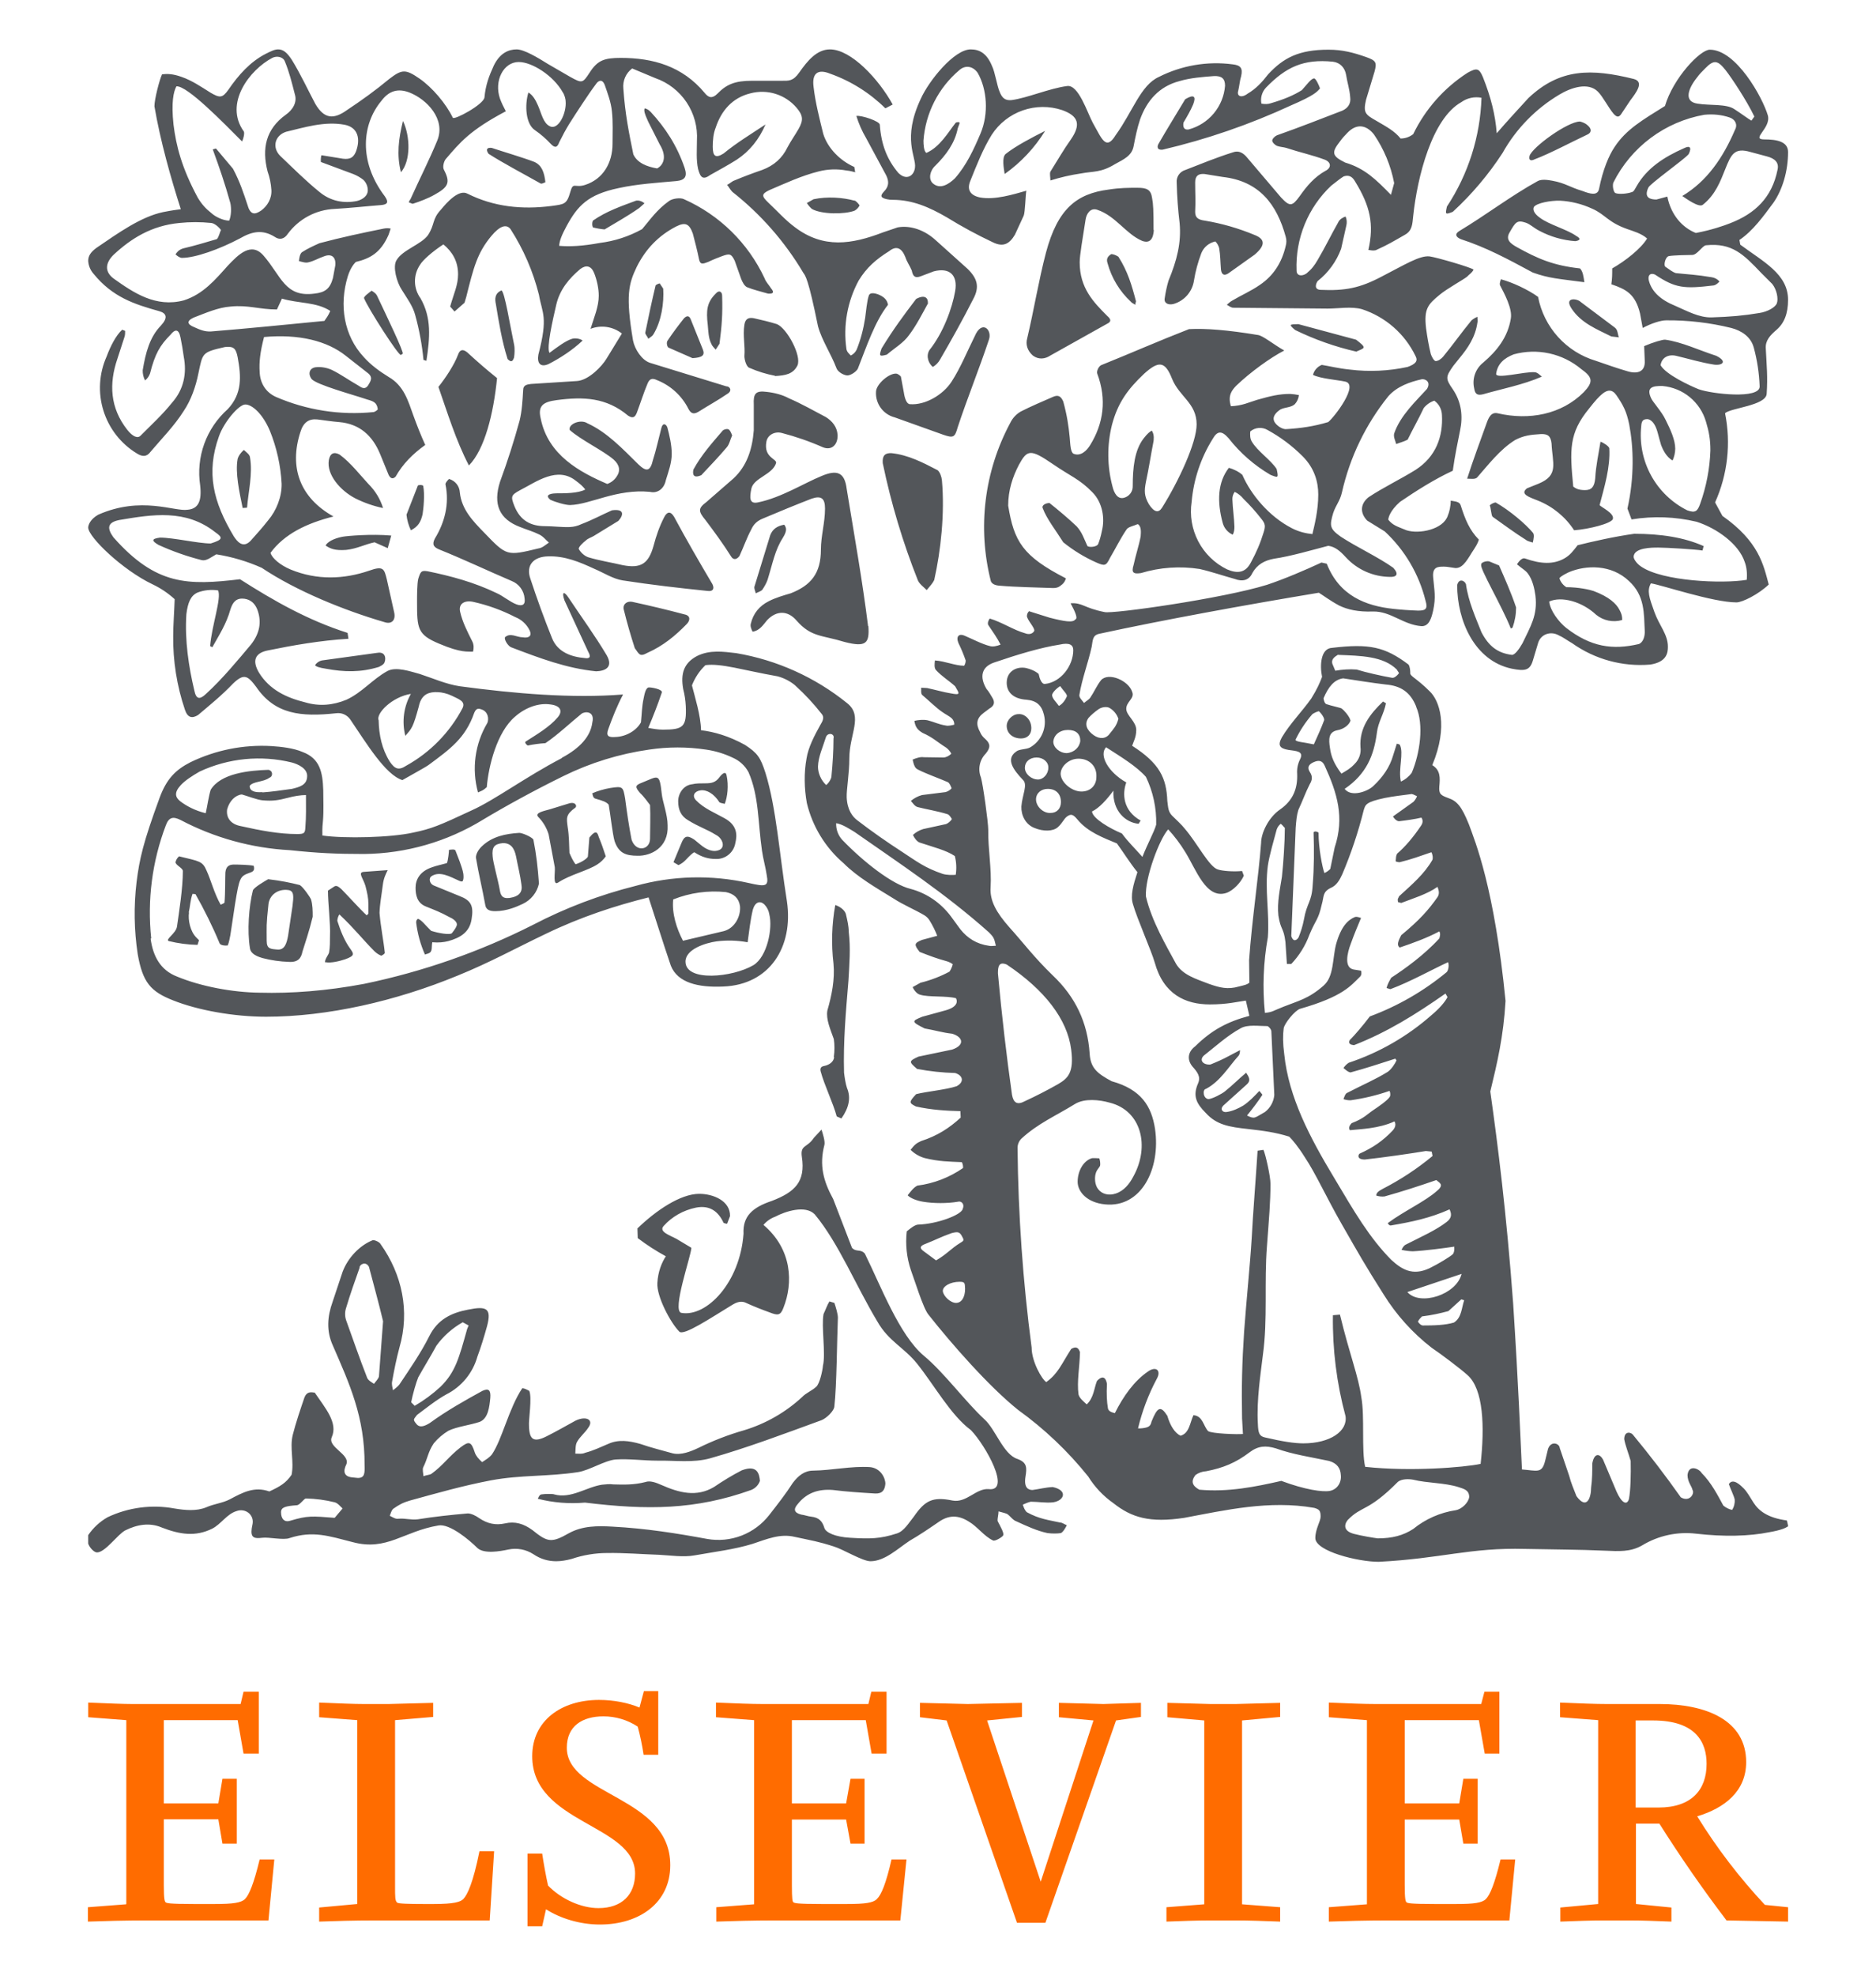 <svg width="152" height="160" viewBox="0 0 152 160" fill="none" xmlns="http://www.w3.org/2000/svg">
<path d="M45.52 61.371C46.993 60.587 47.848 59.638 47.99 58.522C48.228 57.524 47.325 57.619 47.111 57.809C46.28 58.474 45.212 59.495 44.191 60.184C43.712 60.215 43.236 60.279 42.766 60.374C42.647 60.326 42.505 60.136 42.576 60.065C43.502 59.471 44.523 58.878 45.188 58.094C45.615 57.595 45.425 57.144 44.594 57.049C43.668 56.907 42.576 57.287 41.721 58.047C40.273 59.281 39.584 62.012 39.441 63.746C39.133 64.031 39.038 64.031 38.729 64.173C38.469 63.232 38.402 62.249 38.532 61.281C38.663 60.314 38.988 59.383 39.489 58.545C39.631 58.189 39.536 57.619 39.014 57.453C38.705 57.334 38.563 57.405 38.42 57.738C37.708 59.78 36.473 60.659 34.74 61.941C34.574 62.083 33.006 62.938 32.602 63.176C31.225 62.748 29.682 60.184 28.376 58.26C28.25 58.08 28.078 57.938 27.876 57.85C27.675 57.762 27.453 57.731 27.236 57.762C24.386 58.07 22.273 57.857 20.753 55.624C20.064 54.698 19.756 54.532 18.901 55.34C17.951 56.337 17.001 57.097 16.051 57.904C15.553 58.213 15.197 58.118 14.983 57.477C14.33 55.55 14.009 53.527 14.033 51.493C14.033 50.638 14.128 49.355 14.152 48.524C13.614 48.033 13.005 47.625 12.347 47.313C9.949 46.173 7.17 43.514 7.146 42.73C7.146 42.54 7.289 42.065 7.954 41.685C11.445 40.142 14.152 41.448 15.197 41.282C16.075 41.21 16.36 40.569 16.218 39.311C16.046 38.177 16.161 37.019 16.55 35.941C16.94 34.862 17.593 33.899 18.45 33.137C19.637 31.878 19.542 30.477 19.257 28.934C19.115 28.221 18.948 28.031 18.236 28.102C16.336 28.53 16.431 28.577 16.075 30.24C15.861 31.308 15.481 32.401 14.888 33.279C14.128 34.49 13.107 35.511 12.204 36.58C11.896 37.007 11.54 37.007 11.088 36.722C9.793 35.935 8.83 34.702 8.38 33.255C7.929 31.808 8.023 30.246 8.643 28.862C8.951 28.031 9.402 27.153 9.901 26.701L10.139 26.796C10.139 26.939 10.139 27.129 10.091 27.271L9.521 29.029C8.809 31.095 8.927 33.042 10.305 34.799C10.756 35.369 11.16 35.535 11.397 35.274C12.276 34.395 13.178 33.564 13.938 32.614C14.888 31.546 15.149 30.24 14.888 28.886C14.818 28.369 14.731 27.854 14.627 27.343C14.484 26.607 14.175 26.654 13.819 27.105C12.964 27.96 12.561 28.649 12.157 30.24C12.08 30.465 11.94 30.662 11.753 30.81C11.619 30.554 11.553 30.267 11.563 29.978C11.801 28.554 12.133 27.295 13.036 26.369C13.629 25.728 13.487 25.372 12.917 25.205C10.875 24.636 9.117 24.066 7.574 22.166C7.317 21.876 7.167 21.508 7.146 21.121C7.146 20.717 7.36 20.409 7.811 20.076C9.616 18.841 11.421 17.559 13.202 17.179C13.914 17.037 14.294 16.989 14.65 16.942C13.843 14.425 12.988 11.409 12.513 8.607C12.513 8.037 12.917 6.47 13.13 6.018C13.534 5.971 14.009 5.971 14.722 6.232C15.553 6.517 16.313 7.04 17.072 7.514C17.809 7.942 18.022 7.942 18.497 7.277C19.328 6.066 20.278 4.997 21.537 4.356C21.964 4.142 22.249 4 22.534 4C22.938 4 23.247 4.237 23.65 4.855C24.339 5.971 24.933 7.253 25.55 8.417C26.262 9.628 27.022 9.699 28.114 8.915C29.326 8.108 30.418 7.324 31.534 6.398C32.579 5.591 32.864 5.591 34.004 6.375C35.025 7.087 36.141 8.393 36.687 9.533C36.806 9.747 39.18 8.464 39.252 7.894C39.346 6.873 39.631 6.137 40.011 5.306C40.51 4.285 41.222 4 41.864 4C42.457 4 43.573 4.665 44.404 5.187L46.209 6.232C47.159 6.755 47.206 6.755 47.776 5.876C48.417 4.879 48.964 4.689 50.294 4.689C52.906 4.689 55.28 5.354 57.085 7.514C57.417 7.942 57.726 7.989 58.13 7.586C58.866 6.826 59.554 6.541 60.932 6.541H63.354C63.9 6.541 64.256 6.588 64.755 5.876C65.42 4.926 66.18 4 67.248 4C68.958 4 71.19 6.398 72.33 8.464L71.736 8.773C70.471 7.524 68.947 6.567 67.272 5.971C66.227 5.544 65.776 5.971 65.919 7.04C66.061 8.298 66.394 9.58 66.702 10.839C67.058 12.002 68.079 13.024 69.219 13.522L69.29 13.95C69.101 13.902 68.863 13.831 68.578 13.807C67.838 13.669 67.076 13.693 66.346 13.879C64.921 14.235 63.615 14.852 62.333 15.398C61.692 15.707 61.692 15.873 62.238 16.396C62.95 17.061 63.615 17.82 64.422 18.414C66.726 20.148 69.006 19.791 71.546 18.818L72.734 18.414C73.802 18.224 74.942 18.651 75.821 19.459L78.385 21.762C79.193 22.546 79.383 23.235 78.86 24.208C78.029 25.847 77.103 27.509 76.177 29.1C76.039 29.356 75.834 29.57 75.583 29.717C75.275 29.48 74.99 28.886 75.298 28.364C76.438 26.939 77.151 24.944 77.388 23.591C77.626 22.261 76.913 21.643 75.654 21.976L74.586 22.38C74.135 22.546 73.969 22.38 73.874 21.905C73.707 21.501 73.494 21.24 73.351 20.812C73.066 20.1 72.639 19.863 72.045 20.337C70.977 21.002 70.217 21.667 69.576 22.712C68.661 24.403 68.311 26.341 68.578 28.245C68.602 28.482 68.792 28.649 68.934 28.791C69.142 28.691 69.309 28.523 69.409 28.316C69.742 27.485 69.955 26.654 70.098 25.752C70.169 25.253 70.24 24.351 70.407 23.899C70.525 23.662 70.905 23.757 71.119 23.828C71.665 24.042 71.879 24.303 71.95 24.683C70.882 26.037 70.217 28.055 69.504 29.86C69.385 30.097 68.934 30.406 68.649 30.406C68.317 30.382 67.866 30.097 67.771 29.812C67.343 28.672 66.583 27.556 66.275 26.416C65.491 22.546 65.254 22.332 65.087 22.095C63.592 19.575 61.644 17.353 59.341 15.541C59.151 15.351 59.056 15.137 58.913 14.971C59.127 14.876 59.293 14.686 59.507 14.615C60.243 14.306 61.003 14.021 61.763 13.76C62.713 13.403 63.378 12.81 63.805 11.931C64.066 11.433 64.422 10.934 64.707 10.435C65.111 9.723 65.064 9.343 64.541 8.726C64.09 8.197 63.498 7.807 62.834 7.601C62.169 7.395 61.461 7.382 60.789 7.562C59.341 7.918 58.438 8.963 57.987 10.34C57.797 10.815 57.75 11.361 57.75 11.884C57.75 12.667 57.987 12.834 58.628 12.43C59.697 11.551 60.884 10.839 62.024 10.079C61.502 11.29 60.742 12.24 59.697 12.929C58.985 13.38 58.272 13.76 57.56 14.163C56.966 14.591 56.752 14.401 56.562 13.688C56.396 12.929 56.468 12.145 56.468 11.385C56.534 10.29 56.24 9.203 55.631 8.29C55.022 7.377 54.132 6.687 53.096 6.327L51.22 5.544C50.969 5.731 50.771 5.981 50.646 6.268C50.522 6.556 50.474 6.871 50.507 7.182C50.65 9.248 50.958 10.744 51.315 12.501C51.647 13.214 52.431 13.498 53.238 13.641C53.713 13.403 54.093 12.739 53.452 11.694L52.526 9.865C52.431 9.628 52.312 9.414 52.241 9.153C52.217 9.058 52.169 8.892 52.241 8.773C52.359 8.82 52.478 8.82 52.716 9.058C53.903 10.34 54.853 11.789 55.47 13.594C55.708 14.306 55.494 14.591 54.805 14.662C53.238 14.805 51.647 14.899 50.127 15.232C47.634 15.754 46.803 16.657 45.9 18.319C45.52 19.031 45.331 19.483 45.307 19.91C46.185 19.981 47.183 19.934 48.608 19.673C49.808 19.523 50.969 19.144 52.027 18.556C52.692 17.773 53.214 16.989 54.212 16.277C54.497 16.063 55.161 15.992 55.423 16.134C58.301 17.414 60.621 19.691 61.953 22.546C62.048 22.831 62.333 23.116 62.475 23.353C62.76 23.686 62.642 23.804 62.238 23.781C61.668 23.614 61.051 23.472 60.528 23.258C60.314 23.163 60.148 22.831 60.053 22.593L59.531 21.121C59.246 20.527 59.103 20.527 58.51 20.741C58.201 20.86 57.869 20.979 57.37 21.216C56.943 21.382 56.729 21.453 56.634 20.979C56.491 20.266 56.301 19.554 56.135 18.913C55.85 18.129 55.541 17.963 54.782 18.343C53.357 19.079 52.312 20.171 51.599 21.596C50.935 22.973 50.673 23.923 51.291 27.58C51.433 28.293 52.003 29.171 52.668 29.385L58.842 31.285C59.151 31.285 59.341 31.641 58.961 31.878C58.201 32.401 57.37 32.852 56.586 33.35C56.183 33.588 55.969 33.469 55.779 33.113C55.246 32.052 54.342 31.224 53.238 30.786C52.834 30.596 52.621 30.667 52.454 31.095C52.169 31.759 51.861 32.733 51.599 33.422C51.457 33.778 51.291 33.92 50.887 33.659C49.13 32.187 47.278 32.116 45.117 32.401C44.048 32.543 43.55 32.828 43.811 33.897C44.404 36.865 46.993 38.242 49.201 39.192C49.513 39.083 49.78 38.875 49.961 38.598C50.294 38.123 50.199 37.648 49.724 37.221C48.869 36.485 47.064 35.63 46.162 34.823C46.019 34.348 47.04 33.92 47.586 34.276C49.201 35.013 50.436 36.343 51.718 37.601C52.383 38.242 52.692 38.171 52.906 37.245C53.143 36.532 53.38 35.44 53.594 34.633C53.713 34.205 53.974 34.348 54.069 34.609C54.235 35.226 54.425 36.034 54.425 36.746C54.425 37.506 54.164 38.171 53.95 38.883C53.808 39.596 53.262 39.976 52.668 39.833C49.937 39.572 47.871 40.854 46.185 40.902C45.805 40.902 44.998 40.664 44.594 40.474C44.001 39.999 44.879 39.952 45.069 39.952C45.782 39.952 46.85 39.952 47.42 39.643C47.254 39.406 46.945 39.145 46.684 38.955C45.164 37.72 43.455 39.026 42.148 39.691C41.412 40.094 41.365 40.189 41.674 40.973C42.148 42.16 43.003 42.611 44.167 42.611C44.832 42.611 45.473 42.706 46.162 42.683C46.491 42.67 46.815 42.59 47.111 42.445C47.99 42.113 48.774 41.685 49.581 41.329C50.578 41.187 50.555 41.685 50.103 42.184L48.085 43.419C47.871 43.538 47.634 43.609 47.491 43.751C47.206 43.965 46.85 44.321 46.898 44.464C47.04 44.725 47.325 45.01 47.658 45.129C48.608 45.413 49.557 45.556 50.46 45.77C51.932 46.055 52.549 45.651 52.953 44.203C53.167 43.395 53.428 42.635 53.808 41.899C54.045 41.424 54.33 41.377 54.615 41.852C55.613 43.704 56.657 45.508 57.726 47.313C57.916 47.717 57.726 47.907 57.346 47.859C55.043 47.622 52.763 47.361 50.46 47.005C49.676 46.886 48.916 46.387 48.133 46.055C46.945 45.508 45.758 45.01 44.404 45.057C43.241 45.081 42.576 45.77 42.98 46.886C43.502 48.477 44.096 50.115 44.737 51.706C45.188 52.799 46.257 53.202 47.42 53.297C47.966 53.368 47.776 52.989 47.634 52.727L45.734 48.619C45.497 47.931 45.687 47.836 46.067 48.406C47.111 49.973 48.204 51.469 49.154 53.06C49.724 54.057 49.011 54.342 48.299 54.366C45.9 54.128 43.716 53.297 41.412 52.419C41.175 52.324 40.843 51.825 40.914 51.611C41.341 51.208 41.864 51.611 42.339 51.611C42.885 51.706 43.122 51.469 42.908 51.041C42.667 50.553 42.252 50.171 41.745 49.973C40.663 49.416 39.514 49.001 38.325 48.738C37.613 48.596 37.138 48.904 37.281 49.545C37.471 50.377 37.85 51.113 38.278 51.968C38.397 52.205 38.397 52.537 38.325 52.775C37.898 52.751 37.376 52.894 35.594 52.134C33.814 51.398 33.79 50.899 33.79 48.714C33.79 48.239 33.79 47.313 33.885 46.886C34.075 46.292 34.122 46.173 34.668 46.268C36.521 46.648 38.397 47.147 40.225 48.026C40.771 48.263 41.294 48.738 41.864 48.952C42.339 49.118 42.576 48.952 42.505 48.477C42.482 48.165 42.372 47.866 42.187 47.614C42.002 47.362 41.75 47.167 41.46 47.052C39.513 46.221 37.566 45.295 35.618 44.511C35.143 44.321 34.977 44.108 35.238 43.609C36.022 42.327 36.426 40.831 36.093 39.216C36.093 39.097 36.236 38.931 36.378 38.788C36.622 38.854 36.838 38.995 36.996 39.191C37.154 39.387 37.245 39.629 37.257 39.881C37.399 41.258 38.325 42.208 39.228 43.134C41.056 45.034 41.056 45.034 43.621 44.416C43.953 44.369 44.191 44.131 44.476 43.941C44.238 43.751 44.001 43.419 43.668 43.276C43.193 43.039 42.671 42.896 42.148 42.683C40.439 42.042 39.94 40.831 40.51 39.026C41.11 37.395 41.641 35.739 42.101 34.063C42.291 33.279 42.339 32.448 42.386 31.617C42.386 31.142 42.742 31.142 43.027 31.095L46.755 30.857C47.705 30.786 48.774 29.67 49.154 29.029L50.389 27.01C50.035 26.731 49.614 26.549 49.169 26.483C48.723 26.416 48.268 26.467 47.848 26.63C48.133 25.704 48.513 24.826 48.513 23.947C48.513 23.377 48.37 22.688 48.133 22.095C47.895 21.525 47.491 21.43 47.017 21.786C46.114 22.546 45.354 23.448 45.069 24.683C44.784 25.918 44.262 28.174 44.523 28.577C45.093 28.15 45.853 27.58 46.352 27.438C46.589 27.366 46.993 27.414 47.206 27.58C46.375 28.364 45.378 29.005 44.452 29.48C43.763 29.788 43.502 29.385 43.621 28.72C44.428 25.633 43.929 25.395 43.668 23.876C43.196 21.989 42.418 20.192 41.365 18.556C41.032 18.129 40.51 18.271 39.798 19.126C38.658 20.504 38.373 21.667 37.779 24.042L37.637 24.517L36.829 25.229L36.473 24.826C36.782 23.733 37.114 23.092 37.114 22.213C37.114 21.145 36.639 20.385 35.927 19.791C35.048 20.361 34.241 21.074 34.027 21.453C33.755 21.855 33.614 22.33 33.622 22.815C33.631 23.299 33.789 23.769 34.075 24.161C34.977 25.752 34.835 27.343 34.55 29.219L34.312 29.147C34.196 27.927 33.974 26.719 33.647 25.538C33.457 24.778 32.959 24.137 32.555 23.472C32.151 22.878 31.795 21.596 32.128 21.074C32.602 20.242 34.099 19.815 34.668 19.055C35.262 18.153 34.977 17.773 35.737 16.965C36.188 16.419 37.162 15.303 37.874 15.683C40.011 16.752 42.291 16.989 44.689 16.68C45.711 16.538 45.924 16.562 46.209 15.541C46.447 14.686 46.565 15.256 47.42 14.971C48.869 14.496 49.629 13.19 49.629 11.646C49.629 10.791 49.676 9.913 49.581 9.034C49.51 8.274 49.225 7.538 48.987 6.85C48.797 6.398 48.489 6.493 48.275 6.826C47.681 7.609 46.684 9.153 46.138 10.008C45.829 10.507 45.568 11.005 45.307 11.528C45.164 11.931 44.974 12.026 44.618 11.646C44.239 11.238 43.817 10.872 43.36 10.554C42.576 10.055 42.505 8.488 42.813 7.491C43.146 7.681 43.383 8.061 43.597 8.559C43.882 9.224 44.025 9.984 44.547 10.222C45.236 10.578 45.924 9.153 45.829 8.179C45.829 8.061 45.758 7.704 45.592 7.467C44.832 6.113 43.098 5.021 42.03 5.021C40.795 5.021 40.011 6.541 40.51 7.989C40.653 8.369 40.795 8.654 40.985 9.01C38.064 10.554 37.281 11.528 36.117 12.881C35.974 13.047 35.832 13.522 35.974 13.76C36.521 14.805 36.307 15.161 35.191 15.778C34.692 16.063 34.004 16.324 33.481 16.491C33.41 16.538 33.267 16.419 33.125 16.396C33.15 16.291 33.199 16.194 33.267 16.111C33.98 14.52 34.763 13 35.428 11.385C36.141 9.652 34.574 8.037 33.172 7.491C32.246 7.135 31.51 7.348 30.893 8.179C29.349 10.032 29.017 13.047 31.178 15.897C31.51 16.372 31.415 16.562 30.869 16.609C29.634 16.704 28.399 16.847 27.117 16.918C26.373 16.95 25.646 17.147 24.988 17.496C24.331 17.846 23.76 18.338 23.318 18.936C23.033 19.364 22.653 19.459 22.249 19.174C21.276 18.58 20.444 18.723 19.423 19.316C17.761 20.195 15.814 20.884 14.745 20.884C14.579 20.884 14.365 20.741 14.223 20.599C14.318 20.456 14.46 20.242 14.816 20.124C15.838 19.886 16.669 19.625 17.571 19.364C17.737 19.198 17.809 18.794 17.904 18.628C17.737 18.39 17.381 18.082 17.12 18.058C16.259 17.968 15.392 17.968 14.532 18.058C12.276 18.271 10.613 19.316 9.189 20.646C8.524 21.311 8.476 22 9.189 22.546C10.851 23.733 12.632 24.921 14.888 24.327C16.455 23.828 17.429 22.665 18.45 21.525C19.305 20.622 20.349 19.554 21.347 20.694C22.795 22.356 23.08 24.089 25.455 23.781C26.357 23.686 26.737 23.377 26.975 22.522L27.165 21.501C27.236 20.836 26.88 20.504 26.238 20.765C25.811 20.907 25.431 21.145 25.004 21.24C24.766 21.311 24.505 21.216 24.22 21.145C24.244 20.907 24.291 20.575 24.457 20.432C24.885 20.148 25.407 19.91 25.882 19.696C27.663 19.221 29.349 18.865 31.107 18.509C31.287 18.476 31.472 18.476 31.653 18.509L31.486 19.008C30.845 20.48 29.99 20.931 28.827 21.216C28.684 21.358 28.399 21.691 28.186 22.356C27.45 24.73 27.877 27.2 29.468 28.91C30.038 29.551 30.75 30.073 31.486 30.525C32.721 31.237 33.054 32.424 33.505 33.683C33.79 34.467 34.099 35.25 34.455 36.034C33.457 36.746 32.626 37.577 32.056 38.598C31.819 38.836 31.629 38.741 31.486 38.456L30.798 36.77C30.18 35.274 29.136 34.324 27.473 34.181C26.88 34.134 26.286 34.039 25.716 33.968C25.027 33.897 24.576 34.205 24.339 34.989C23.413 37.839 24.291 40.308 27.022 41.828C24.837 42.374 23.033 43.253 21.917 44.772C22.035 45.2 22.7 45.77 23.555 46.126C25.692 47.005 27.877 46.91 29.895 46.221C31.083 45.794 31.13 46.078 31.344 46.933L31.938 49.593C32.08 50.234 31.724 50.59 31.13 50.377C27.877 49.427 24.006 47.859 21.204 45.983C20.03 45.46 18.793 45.093 17.524 44.891C17.096 45.129 16.74 45.437 16.36 45.366C15.154 45.06 13.978 44.647 12.846 44.131C12.276 43.799 12.252 43.633 12.964 43.538C14.057 43.538 16.051 44.013 17.072 44.013C18.07 43.704 18.07 43.538 17.452 43.11C15.054 41.21 12.347 41.662 9.664 42.113C8.714 42.303 8.643 42.754 9.189 43.514C12.656 47.432 15.22 47.408 19.447 46.91C22.202 48.667 24.956 50.234 28.162 51.255L28.233 51.73C25.93 51.873 23.769 52.252 21.679 52.68C20.634 52.894 20.421 53.535 20.991 54.485C21.845 55.862 23.199 56.503 24.742 56.883C25.859 57.215 26.975 57.12 28.067 56.669C29.349 56.076 30.18 55.007 31.391 54.342C32.104 53.962 33.291 54.39 34.004 54.58C35.096 54.936 36.141 55.411 37.257 55.577C41.674 56.171 46.375 56.574 50.483 56.242C49.985 57.192 49.629 58.094 49.296 59.02C49.082 59.59 49.272 59.733 49.866 59.685C50.721 59.661 51.576 59.163 51.932 58.498C52.003 57.833 52.003 57.239 52.146 56.574C52.217 56.218 52.312 55.719 52.549 55.672C52.716 55.648 53.737 55.814 53.618 56.099C53.262 57.144 52.953 57.928 52.526 58.949C52.906 59.02 53.309 59.091 53.713 59.091C55.375 59.091 55.636 58.854 55.565 57.192C55.542 56.719 55.471 56.249 55.352 55.791C55.138 54.556 55.399 53.701 56.468 53.131C57.512 52.609 58.605 52.775 59.65 52.894C62.949 53.452 66.048 54.85 68.649 56.954C69.955 57.999 68.816 59.448 68.816 61.419C68.816 62.653 68.578 63.936 68.602 64.577C68.649 65.598 69.077 66.144 69.457 66.429C70.597 67.308 71.855 68.186 73.066 68.97C74.301 69.777 74.918 70.276 76.391 70.775C76.723 70.87 77.151 70.87 77.436 70.846C77.514 70.34 77.49 69.823 77.364 69.326C76.652 68.851 75.654 68.614 74.515 68.234C74.301 68.162 74.087 67.877 73.969 67.616C74.206 67.397 74.49 67.235 74.8 67.141L76.652 66.738C76.794 66.69 77.032 66.5 77.127 66.334C77.032 66.168 76.889 65.954 76.747 65.93C75.987 65.693 74.99 65.527 74.349 65.36C74.111 65.289 73.992 65.076 73.802 64.862C74.064 64.639 74.373 64.477 74.705 64.387L76.604 64.149C76.798 64.099 76.972 63.991 77.103 63.841C77.032 63.651 76.937 63.413 76.794 63.342C76.391 63.152 74.444 62.44 74.23 62.226C74.064 62.06 74.016 61.822 73.945 61.514C74.23 61.395 74.586 61.276 74.847 61.324L76.438 61.347C76.652 61.347 76.913 61.205 77.079 61.039C76.978 60.841 76.831 60.671 76.652 60.54C75.892 60.065 75.607 59.733 74.752 59.353C74.349 59.115 74.159 58.878 74.087 58.379C74.372 58.308 74.8 58.26 75.156 58.331C75.726 58.474 76.034 58.664 76.652 58.759C76.818 58.806 77.127 58.735 77.317 58.688C77.326 58.514 77.266 58.343 77.15 58.213C76.913 57.975 76.604 57.857 76.319 57.643C75.892 57.358 75.156 56.645 74.728 56.289C74.586 56.171 74.657 55.814 74.633 55.696L75.108 55.719C75.678 55.838 76.533 56.076 77.008 56.147C77.863 56.313 77.744 56.194 77.388 55.577C76.866 55.102 76.319 54.793 75.821 54.247C75.678 54.057 75.726 53.748 75.749 53.487C76.557 53.535 77.388 53.915 78.124 53.915C78.195 53.772 78.243 53.677 78.243 53.487C78.076 53 77.877 52.524 77.649 52.062C77.436 51.516 77.721 51.303 78.124 51.469C78.694 51.706 79.596 52.181 80.214 52.324C80.451 52.395 80.76 52.324 81.069 52.205C80.784 51.635 80.451 51.184 80.071 50.614C80 50.471 80.071 50.258 80.19 50.092C81.164 50.377 82.161 51.041 83.04 51.279C83.443 51.445 83.704 51.279 83.799 51.089C83.871 50.851 83.158 50.139 83.206 49.854C83.23 49.664 83.277 49.617 83.372 49.498L85.034 50.02C86.245 50.329 86.934 50.448 87.124 50.163C87.362 50.092 87.1 49.522 86.744 48.857C87.694 48.785 87.813 49.237 89.499 49.569C90.14 49.735 99.045 48.477 102.654 47.361C104.079 46.886 105.741 46.173 107.071 45.556L107.498 45.651C108.519 48.263 110.68 49.071 112.889 49.308C113.53 49.379 114.219 49.427 114.907 49.45C115.548 49.45 115.691 49.284 115.501 48.643C114.968 46.494 113.821 44.547 112.2 43.039L110.775 42.16C110.158 41.519 110.229 40.783 110.894 40.261C112.034 39.501 113.554 38.765 114.693 38.052C116.356 36.984 116.926 35.345 116.831 33.612C116.825 33.383 116.766 33.159 116.659 32.957C116.552 32.755 116.399 32.581 116.213 32.448C115.877 32.56 115.581 32.766 115.358 33.042C114.907 33.992 114.456 34.775 114.052 35.606C113.744 35.773 113.411 35.844 113.126 35.962C113.055 35.678 112.889 35.393 112.96 35.108C113.459 33.635 114.765 32.448 115.62 31.498C115.976 30.904 115.453 30.667 115.192 30.715C114.242 30.928 113.197 31.285 112.485 32.092C110.66 34.361 109.377 37.017 108.733 39.857C108.567 40.593 108.258 40.854 108.021 41.543C107.712 42.588 107.736 42.825 108.638 43.466C109.944 44.321 111.654 45.105 112.889 45.983C113.387 46.53 113.126 46.743 112.604 46.72C111.933 46.712 111.271 46.566 110.658 46.293C110.046 46.019 109.496 45.623 109.042 45.129C108.567 44.606 108.163 44.274 107.617 44.203C106.335 44.535 104.554 45.057 103.224 45.247C102.464 45.39 101.87 45.699 101.467 46.411C101.206 47.005 100.659 47.123 100.042 46.886C99.092 46.625 98.142 46.292 97.192 46.078C95.605 45.831 93.981 45.944 92.443 46.411C91.802 46.506 91.659 46.363 91.85 45.746C92.016 44.962 92.277 44.203 92.419 43.443C92.443 43.11 92.491 42.611 92.182 42.445C91.873 42.588 91.422 42.659 91.28 42.873C90.781 43.609 90.401 44.392 89.926 45.2C89.617 45.841 89.499 45.841 88.834 45.556C87.872 45.129 86.97 44.578 86.15 43.917C85.509 42.896 84.821 42.042 84.488 41.163C84.369 40.925 84.726 40.736 85.034 40.736C85.747 41.305 86.602 42.018 87.243 42.635C87.67 43.11 87.813 43.585 88.098 44.203C88.169 44.345 88.858 44.321 88.976 44.06C89.071 43.822 89.19 43.466 89.285 42.968C89.522 42.018 89.356 40.712 88.501 39.857C87.456 38.788 86.744 38.575 85.296 37.577C83.491 36.343 83.23 36.414 82.565 37.625C82.042 38.622 81.686 39.714 81.686 40.949C82.161 43.846 82.85 45.034 86.364 46.838C86.317 47.021 86.218 47.186 86.079 47.313C85.842 47.503 85.723 47.622 85.319 47.622C84.085 47.574 82.351 47.551 80.997 47.432C80.618 47.408 80.38 47.289 80.285 47.076C79.184 42.756 79.743 38.18 81.852 34.253C82.038 33.865 82.336 33.542 82.707 33.327C83.443 32.947 84.607 32.448 85.319 32.139C85.747 31.949 85.96 32.092 86.15 32.519C86.459 33.659 86.578 34.467 86.673 35.44C86.72 36.034 86.744 36.627 86.981 36.746C87.551 36.984 88.05 36.509 88.335 36.034C89.404 34.3 89.689 32.353 88.905 30.263C88.834 30.073 89 29.694 89.214 29.575C91.636 28.601 93.892 27.604 96.338 26.654C97.715 26.583 99.472 26.725 101.918 27.129C102.322 27.176 103.176 27.889 104.055 28.387C102.939 28.957 101.301 30.145 100.161 31.237C99.852 31.569 99.448 31.997 99.733 32.899C100.683 32.852 101.158 32.59 101.87 32.377C102.963 32.068 103.651 31.902 104.53 31.902C104.77 31.916 105.008 31.947 105.242 31.997C105.212 32.271 105.096 32.529 104.91 32.733C104.601 33.018 104.103 32.971 103.746 33.16C103.39 33.398 103.034 33.754 103.271 34.181C103.438 34.467 103.913 34.799 104.245 34.751C105.385 34.68 106.43 34.538 107.617 34.181C108.139 33.754 110.134 31.142 108.994 30.904C108.353 30.762 106.976 30.667 106.382 30.358C106.429 30.177 106.518 30.01 106.642 29.869C106.765 29.729 106.921 29.62 107.095 29.551C107.712 29.646 108.424 29.836 109.374 29.931C110.935 30.123 112.516 30.05 114.052 29.717C114.693 29.48 114.907 29.242 114.693 28.839C114.262 27.945 113.655 27.148 112.909 26.495C112.162 25.842 111.291 25.347 110.348 25.039C109.493 24.802 108.448 24.992 107.57 24.992L99.923 24.921C99.757 24.921 99.567 24.778 99.401 24.683C99.543 24.564 99.686 24.422 99.828 24.351C100.541 23.923 101.372 23.567 102.084 23.068C103.176 22.332 103.865 21.264 104.174 19.91C104.244 19.67 104.244 19.414 104.174 19.174C103.461 16.562 102.037 14.662 99.068 14.33L97.596 14.092C97.05 14.045 96.836 14.282 96.836 14.781C96.836 15.707 96.884 16.206 96.836 17.155C96.836 17.63 97.074 17.797 97.62 17.868C99.006 18.099 100.36 18.49 101.657 19.031C102.44 19.34 102.607 19.815 101.657 20.622L99.52 22.142C99.14 22.38 98.973 22.19 98.926 21.834C98.878 21.264 98.878 20.646 98.783 20.1C98.731 19.893 98.625 19.705 98.475 19.554C98.221 19.606 97.984 19.72 97.785 19.885C97.586 20.051 97.432 20.264 97.335 20.504C97.05 21.264 96.86 21.976 96.741 22.712C96.678 23.152 96.49 23.565 96.2 23.902C95.909 24.238 95.529 24.485 95.103 24.612C94.675 24.73 94.295 24.564 94.367 24.161C94.438 23.686 94.533 23.211 94.675 22.736C95.364 21.074 95.72 19.649 95.578 18.082C95.445 16.994 95.366 15.9 95.34 14.805C95.293 14.33 95.578 13.902 96.053 13.76C97.335 13.261 98.546 12.762 99.9 12.335C100.351 12.169 100.731 12.359 101.087 12.81L103.794 15.992C104.506 16.752 104.696 16.728 105.314 15.873C105.884 15.066 106.501 14.33 107.403 13.831C107.878 13.594 107.878 13.142 107.332 12.929C106.311 12.549 105.29 12.335 104.221 11.979C103.984 11.908 103.723 11.908 103.461 11.812C103.295 11.741 103.081 11.528 103.081 11.385C103.081 11.243 103.295 11.029 103.461 10.958C105.409 10.269 107.023 9.628 108.757 8.963C109.232 8.749 109.469 8.369 109.398 7.871C109.351 7.229 109.161 6.683 109.066 6.066C108.971 5.496 108.591 5.069 107.997 4.997C105.622 4.76 104.198 5.425 102.583 7.087C102.419 7.258 102.299 7.466 102.233 7.694C102.167 7.921 102.157 8.161 102.203 8.393C102.488 8.441 102.725 8.441 102.939 8.369C104.079 8.037 104.839 7.704 105.48 7.301C105.907 6.826 106.24 6.351 106.477 6.351C106.62 6.351 106.881 6.945 106.952 7.158C106.715 7.443 106.477 7.728 104.601 8.536C101.265 10.08 97.78 11.282 94.2 12.121C93.725 12.169 93.749 11.86 93.868 11.646C94.533 10.483 95.293 9.272 96.029 8.037C96.741 7.609 96.931 7.799 96.67 8.464C96.456 8.963 96.195 9.414 95.886 9.937C95.815 10.412 96.029 10.53 96.314 10.483C97.11 10.269 97.821 9.815 98.348 9.181C98.875 8.548 99.193 7.766 99.258 6.945C99.258 6.351 98.973 6.137 98.356 6.161C97.454 6.232 96.456 6.303 95.578 6.565C93.915 6.992 92.918 8.156 92.372 9.675C92.135 10.388 91.992 11.1 91.85 11.836C91.707 12.62 91.042 12.905 90.353 13.285C89.19 13.997 88.596 13.855 87.599 14.045C86.754 14.169 85.921 14.36 85.106 14.615C85.106 14.33 85.034 14.068 85.106 13.902C85.675 13 86.174 12.121 86.768 11.29C87.599 10.079 87.385 9.39 86.055 8.915C85.019 8.571 83.897 8.58 82.866 8.941C81.834 9.302 80.952 9.994 80.356 10.91C79.644 12.05 79.121 13.403 78.623 14.638C78.314 15.374 78.623 15.826 79.406 15.992C80.618 16.206 82.066 15.754 83.158 15.446C83.087 15.802 83.063 17.179 82.945 17.464L82.232 19.008C81.781 19.767 81.282 20.029 80.451 19.625C79.171 19.023 77.927 18.349 76.723 17.607C75.298 16.776 73.921 16.182 72.33 16.182C72.171 16.184 72.011 16.168 71.855 16.134C71.333 16.016 71.309 15.849 71.618 15.517C72.021 15.113 72.045 14.71 71.808 14.211L70.169 11.171C69.839 10.611 69.576 10.013 69.385 9.39C69.789 9.319 71.285 9.818 71.285 10.103C71.404 11.765 71.903 12.952 72.781 13.997C73.446 14.662 74.064 14.235 74.135 13.57C74.254 12.691 73.066 11.266 74.61 7.989C75.275 6.517 77.317 4 78.647 4C79.359 4 79.953 4.309 80.38 5.354C80.618 5.828 80.784 6.968 80.997 7.443C81.187 7.918 81.425 8.156 81.947 8.108C83.23 7.942 85.011 7.158 86.459 6.968C87.385 6.826 88.098 9.129 88.549 9.96C89.261 11.195 89.594 12.264 90.401 10.934C91.778 9.034 92.419 6.897 93.892 6.232C95.738 5.297 97.824 4.941 99.876 5.211C100.517 5.282 100.707 5.52 100.564 6.161C100.446 6.541 100.422 6.945 100.327 7.348C100.184 7.799 100.588 7.966 101.087 7.586C101.775 7.182 102.274 6.636 102.749 6.018C103.984 4.689 105.219 4.024 107.641 4.024C108.781 4.024 109.659 4.261 110.68 4.617C111.464 4.902 111.583 5.021 111.369 5.805L110.68 8.084C110.443 9.129 110.609 9.272 111.535 9.794C112.343 10.269 112.984 10.601 113.482 11.219C113.853 11.217 114.212 11.092 114.503 10.863C115.485 8.837 117.005 7.12 118.897 5.9C119.656 5.472 119.846 5.52 120.155 6.256C120.796 7.871 121.152 9.272 121.271 10.791C122.126 9.794 123.123 8.726 123.836 7.942C126.4 5.52 128.941 5.544 132.384 6.398C133.239 6.636 132.574 7.491 132.076 8.156L131.411 9.153C131.197 9.509 131.031 9.533 130.746 9.224C130.318 8.726 129.891 7.847 129.464 7.419C128.68 6.636 127.303 7.087 126.353 7.657C124.429 8.801 122.84 10.43 121.746 12.382C120.606 14.136 119.25 15.74 117.709 17.155C117.092 17.393 117.092 17.369 117.234 16.728C118.965 14.107 119.935 11.057 120.036 7.918C119.753 7.863 119.462 7.866 119.18 7.927C118.898 7.988 118.632 8.106 118.398 8.274C116.023 9.604 114.836 14.33 114.503 17.488C114.432 18.153 114.432 18.675 113.839 19.008C112.841 19.578 112.461 19.815 111.464 20.266C111.226 20.314 111.084 20.266 110.87 20.242C111.345 18.153 111.013 16.68 109.802 14.71C109.588 14.33 109.327 14.14 108.876 14.282C108.638 14.425 108.401 14.615 107.854 15.042C106.924 15.919 106.193 16.986 105.71 18.17C105.226 19.354 105.002 20.627 105.052 21.905C105.052 22.38 105.527 22.38 105.86 22.142C106.287 21.786 106.501 21.501 106.762 21.05C107.356 20.052 107.855 19.008 108.424 18.01C108.519 17.773 108.804 17.607 109.018 17.535C109.137 17.773 109.137 18.034 109.089 18.248L108.662 20.148C108.282 21.177 107.625 22.081 106.762 22.76C106.596 22.997 106.477 23.424 106.952 23.472C108.994 23.567 110.182 23.329 111.939 22.403C113.791 21.453 115.026 20.67 115.833 20.765C116.379 20.836 119.158 21.643 119.395 21.834C119.253 22.118 119.039 22.213 118.873 22.403C118.588 22.641 117.234 23.377 116.641 23.876C115.691 24.659 115.358 25.015 115.548 26.607C115.643 27.319 115.762 27.984 115.928 28.672C115.999 28.886 116.166 29.195 116.308 29.242C116.546 29.242 116.783 29.052 116.926 28.886C117.709 27.936 118.445 26.891 119.229 25.942C119.372 25.823 119.532 25.727 119.704 25.657C119.704 25.847 119.751 26.013 119.704 26.131C119.538 27.295 118.944 28.174 118.232 29.029L117.757 29.622C117.139 30.501 117.092 30.643 117.709 31.522C118.422 32.567 118.54 33.73 118.303 34.846C118.137 35.678 117.875 36.912 117.709 38.123C116.213 38.812 114.693 39.786 113.435 40.641C112.628 41.353 112.485 41.923 112.485 42.089C112.865 42.564 113.221 42.635 113.957 42.944C115.002 43.276 116.949 42.873 117.306 41.757C117.424 41.495 117.543 40.997 117.543 40.545C117.923 40.617 118.255 40.617 118.35 40.925C118.73 42.113 119.063 42.92 119.823 43.704C119.728 44.013 119.585 44.25 119.253 44.749C118.802 45.485 118.422 46.126 117.78 45.983C117.543 45.96 117.282 45.889 116.997 45.889C116.522 45.889 116.047 45.889 116.118 46.743C116.213 47.836 116.356 48.334 116.118 49.45C115.976 50.068 115.786 50.733 115.168 50.709C113.672 50.59 112.699 49.498 111.25 49.522C110.015 49.569 109.161 49.355 108.519 49.047C107.76 48.643 107.213 48.216 106.857 48.002C100.849 48.999 94.224 50.21 89.071 51.326C88.525 51.445 88.549 51.801 88.454 52.371C88.169 53.677 87.67 54.959 87.456 56.266C87.409 56.479 87.694 56.74 87.836 56.931C87.979 56.788 88.193 56.693 88.335 56.503C88.644 56.052 88.858 55.529 89.214 55.078C89.831 54.413 91.446 55.126 91.731 56.028C91.968 56.574 91.208 56.836 91.256 57.453C91.303 57.975 92.063 58.45 92.063 59.115C92.063 59.709 91.826 60.089 91.731 60.397C93.963 61.822 94.509 63.01 94.58 64.862C94.652 65.432 94.652 65.717 94.96 66.049C95.269 66.358 95.768 66.809 95.981 67.094C97.026 68.305 97.976 70.228 98.688 70.418C99.045 70.537 99.947 70.608 100.636 70.537L100.778 70.917C100.541 71.463 99.923 72.128 99.353 72.318C97.715 72.841 96.907 70.395 96.029 68.994C95.63 68.341 95.168 67.729 94.652 67.165C93.939 67.949 92.752 71.107 92.847 72.603C93.322 74.621 94.509 76.616 95.293 78.065C95.839 78.967 96.907 79.276 97.952 79.679C98.831 79.988 99.472 80.154 100.374 79.893C100.849 79.774 101.016 79.751 101.229 79.584L101.206 77.756C101.443 74.431 101.965 71.107 102.179 68.257C102.179 67.498 102.749 66.215 103.723 65.55C104.744 64.838 105.147 63.888 105.1 62.677C105.069 62.267 105.152 61.856 105.337 61.49C105.67 60.825 105.029 60.825 104.388 60.73C103.675 60.611 103.509 60.35 103.865 59.709C104.53 58.593 105.48 57.643 106.24 56.574C106.715 55.814 106.952 55.268 107.118 54.817C106.928 53.891 107 52.514 107.926 52.466C110.942 52.11 112.2 52.371 114.124 53.82C114.242 54.01 114.266 54.295 114.266 54.532C114.266 54.77 114.812 54.959 115.833 55.981C116.617 56.717 117.377 58.783 116.047 61.965C116.712 62.368 116.688 62.986 116.617 63.698C116.569 64.316 116.759 64.411 117.329 64.624C118.042 64.862 118.422 65.289 119.015 66.761C119.538 68.186 121.081 71.914 121.984 81.057C121.817 83.93 121.319 86.043 120.749 88.394C121.366 92.787 122.055 98.178 122.601 105.563C123.052 112.544 123.171 116.13 123.313 119.003C124.548 119.098 124.928 119.359 125.189 118.315L125.427 117.341C125.664 116.652 126.353 116.89 126.377 117.27L127.136 119.502C127.303 120.143 127.493 120.547 127.73 121.164C128.561 122.304 128.917 121.307 128.917 120.476C129.012 119.763 129.012 119.17 129.012 118.528C129.155 117.697 129.582 117.65 129.891 118.22L130.983 120.808C131.387 121.71 131.815 121.948 131.981 121.402C132.123 120.666 132.147 119.359 132.123 118.315C131.957 117.721 131.696 117.08 131.601 116.557C131.601 115.845 132.171 115.988 132.313 116.201C133.668 117.837 134.959 119.524 136.184 121.259C136.896 121.687 137.324 120.95 137.134 120.666C137.086 120.381 136.73 120.024 136.73 119.454C136.825 118.552 137.68 118.956 137.87 119.288C138.653 120.072 139.176 121.093 139.627 121.924C139.832 122.099 140.077 122.221 140.339 122.28C140.506 122.043 140.577 121.687 140.553 121.449C140.506 121.164 140.173 120.499 140.078 120.191C140.411 119.644 141.076 120.333 141.289 120.547C141.527 120.784 141.764 121.188 142.073 121.687C142.5 122.352 143.213 122.921 144.78 123.135C144.804 123.278 144.875 123.468 144.875 123.61C144.661 123.753 144.305 123.919 143.355 124.085C141.717 124.417 139.675 124.465 137.419 124.204C135.897 124.026 134.36 124.36 133.049 125.154C132.099 125.7 131.15 125.629 130.034 125.581C127.896 125.486 125.759 125.486 123.575 125.439C119.063 125.32 116.807 126.222 111.701 126.483C110.039 126.483 106.572 125.629 106.572 124.56C106.572 123.824 107 123.206 107 122.826C107 122.352 106.905 122.233 106.477 122.114C102.844 121.473 99.258 122.304 95.958 122.921C93.156 123.349 91.683 122.898 90.211 121.734C89.392 121.159 88.697 120.424 88.169 119.573C86.529 117.528 84.62 115.715 82.493 114.183C80.119 112.283 77.103 108.84 75.227 106.465C74.8 105.967 74.064 103.544 73.802 102.856C73.463 101.848 73.35 100.778 73.47 99.721C73.755 99.484 74.111 99.199 74.372 99.175C75.963 99.128 77.934 98.368 78.005 97.893C78.172 97.537 77.91 97.228 77.602 97.323C76.771 97.465 75.631 97.465 74.8 97.323C74.325 97.252 73.755 97.038 73.541 96.8C73.826 96.444 74.016 96.183 74.325 96.017C75.656 95.847 76.927 95.358 78.029 94.592C78.041 94.428 78.008 94.264 77.934 94.117C76.889 94.07 76.082 94.07 74.918 93.785C74.489 93.661 74.097 93.433 73.779 93.12C74.087 92.716 74.254 92.574 74.633 92.407C75.963 91.98 76.937 91.339 77.839 90.508L77.815 89.985C76.747 89.962 75.441 89.89 74.206 89.605C73.66 89.32 73.612 89.273 74.23 88.608C75.085 88.394 76.652 88.252 77.507 87.967C78.148 87.634 78.029 87.088 77.388 86.898C76.352 86.87 75.32 86.759 74.301 86.566C73.66 85.996 73.589 85.948 74.42 85.569L77.15 84.999C78.195 84.642 78.029 83.978 77.15 83.716C76.319 83.621 75.749 83.431 74.918 83.289C73.826 82.743 73.85 82.695 74.728 82.339L76.462 81.864C76.937 81.745 77.412 81.555 77.507 81.199C77.534 81.079 77.517 80.952 77.459 80.843C76.723 80.629 75.227 80.772 74.562 80.558C74.325 80.511 74.087 80.249 73.945 79.941L74.586 79.584C75.393 79.394 76.296 79.038 76.937 78.682C77.055 78.499 77.143 78.299 77.198 78.088C77.055 77.982 76.894 77.902 76.723 77.851C75.868 77.614 75.37 77.424 74.515 77.091C74.04 76.497 74.064 76.379 74.705 76.118L75.939 75.785C75.77 75.356 75.564 74.943 75.322 74.55C75.217 74.374 75.07 74.228 74.895 74.123C74.182 73.695 73.161 73.268 72.401 72.769C70.977 71.891 69.481 71.036 68.364 69.92C66.875 68.647 65.827 66.934 65.372 65.028C65.159 63.841 65.135 62.582 65.349 61.419C65.491 60.516 65.99 59.566 66.465 58.712C66.655 58.403 66.797 58.118 66.607 57.857C65.895 56.954 65.301 56.313 64.399 55.482C63.987 55.148 63.51 54.906 62.998 54.77C60.172 54.271 58.438 53.701 57.156 53.867C56.676 54.326 56.303 54.886 56.064 55.506C56.301 56.456 56.776 57.928 56.8 59.139C57.845 59.258 59.08 59.614 60.362 60.326C61.383 60.991 61.62 61.347 62.024 62.606C62.903 65.455 63.14 69.089 63.758 72.983C64.304 76.687 62.357 79.751 58.605 79.893C56.562 79.988 54.9 79.584 54.354 78.207C53.689 76.26 53.191 74.621 52.549 72.674C49.89 73.339 47.088 74.242 44.238 75.619C41.745 76.806 39.703 77.946 37.067 79.014C32.056 81.081 26.523 82.339 21.561 82.339C18.948 82.339 16.028 81.817 14.009 81.009C12.204 80.297 11.563 79.561 11.16 77.281C10.864 75.347 10.832 73.382 11.065 71.439C11.302 69.54 11.611 68.21 12.917 64.648C13.487 63.081 14.223 62.345 15.434 61.727C17.472 60.741 19.728 60.291 21.988 60.421C22.771 60.469 23.793 60.587 24.505 60.896C25.93 61.419 26.143 62.558 26.191 63.983C26.191 64.814 26.238 65.645 26.167 66.477C26.096 67.141 26.12 67.403 26.12 67.664C27.924 67.925 31.7 67.83 33.481 67.426C34.953 67.118 35.547 66.88 38.23 65.622C40.083 64.79 42.6 62.915 45.52 61.395V61.371ZM102.369 93.12C102.535 93.476 102.939 95.257 102.939 95.874C102.939 97.323 102.82 98.653 102.654 100.909C102.417 103.853 102.725 106.845 102.322 109.742C102.155 111.167 101.799 113.375 101.918 115.323C101.942 116.106 102.06 116.32 102.512 116.415C103.936 116.747 104.886 116.89 105.599 116.89C107.783 116.89 109.208 115.893 109.018 114.681C108.3 112.019 107.956 109.27 107.997 106.513L108.567 106.465C109.374 109.79 110.063 111.428 110.3 113.162C110.585 114.729 110.3 117.412 110.609 118.79C114.266 119.193 118.635 118.837 119.965 118.552C120.298 115.56 120.203 112.497 118.897 111.357C118.35 110.858 116.712 109.624 115.999 109.149C114.454 107.952 113.135 106.488 112.105 104.827C110.538 102.357 110.11 101.574 108.733 99.175C107.451 96.943 106.596 95.019 105.717 93.713C105.171 92.835 104.696 92.289 104.459 92.051C103.319 91.695 102.369 91.576 101.134 91.434C99.591 91.268 98.57 91.101 97.691 90.128C96.931 89.368 96.623 88.751 97.074 87.729C97.311 87.183 97.002 86.803 96.599 86.352C96.148 85.782 96.266 85.165 96.836 84.737C98.19 83.408 99.448 82.743 101.229 82.268L100.944 81.033C100.232 81.128 99.448 81.342 98.023 81.342C96.053 81.342 94.272 80.534 93.559 77.946C93.298 77.02 92.135 74.408 91.802 73.244C91.565 72.532 91.826 71.653 92.158 70.632C91.541 69.872 91.018 69.017 90.496 68.305C89.427 67.854 88.145 67.403 87.29 66.358C86.934 65.93 86.768 65.907 86.459 66.12C86.174 66.334 86.103 66.643 85.699 66.999C85.319 67.331 84.536 67.355 83.799 67.046C83.087 66.761 82.731 66.025 82.755 65.313C82.826 64.363 83.301 63.532 82.873 63.152C82.137 62.368 81.449 61.49 82.327 60.872C82.565 60.659 83.111 60.706 83.443 60.54C83.9 60.284 84.259 59.885 84.465 59.404C84.671 58.923 84.713 58.387 84.583 57.88C84.393 57.097 83.966 56.74 83.182 56.669C82.066 56.598 81.567 56.028 81.567 55.292C81.567 54.342 82.398 53.938 83.158 54.105C83.467 54.176 83.894 54.342 84.156 54.58C84.227 54.936 84.393 55.434 84.678 55.387C85.96 55.245 86.958 53.915 86.958 52.656C86.958 52.229 86.673 52.015 85.842 52.205C84.322 52.442 82.422 53.012 80.546 53.654C79.501 54.01 79.359 54.841 79.929 55.791C80.119 56.004 80.261 56.266 80.404 56.503C80.641 56.883 80.546 57.168 80.166 57.382L79.691 57.738C79.121 58.165 79.05 58.64 79.406 59.281C79.501 59.519 79.644 59.685 79.834 59.851C80.261 60.231 80.261 60.564 79.858 61.039C79.616 61.288 79.451 61.603 79.384 61.944C79.316 62.285 79.349 62.639 79.478 62.962C79.644 63.508 80.071 66.595 80.071 67.189C80.048 68.78 80.356 70.371 80.261 71.867C80.19 72.959 80.736 73.909 81.781 75.096C82.921 76.355 83.752 77.495 85.296 78.991C87.124 80.724 88.121 82.79 88.288 85.331C88.359 86.518 88.929 86.946 90.069 87.563C92.467 88.228 93.298 89.582 93.583 91.41C94.058 94.663 92.467 97.822 89.546 97.537C88.05 97.394 87.314 96.492 87.314 95.708C87.314 94.877 87.741 94.046 88.43 93.808C88.549 93.761 88.976 93.808 89.071 93.808C89.127 93.977 89.151 94.154 89.142 94.331C89.142 94.545 88.858 94.663 88.763 95.091C88.691 95.376 88.691 95.946 88.976 96.302C89.285 96.706 89.831 96.848 90.401 96.658C91.066 96.444 91.517 95.874 91.826 95.281C93.179 92.835 92.491 89.938 89.902 89.297C89.071 89.059 87.884 88.941 87.124 89.392C85.509 90.389 84.132 90.959 82.778 92.194C82.671 92.294 82.586 92.415 82.529 92.55C82.472 92.685 82.443 92.831 82.446 92.977C82.497 98.378 82.878 103.771 83.586 109.125C83.586 110.288 84.441 111.737 84.773 111.927C85.723 111.238 85.96 110.55 86.791 109.244C87.195 109.006 87.385 109.149 87.504 109.505C87.48 110.716 87.243 111.879 87.385 112.924C87.456 113.233 87.813 113.518 88.05 113.732C88.62 113.209 88.644 112.426 88.881 111.832C89.522 111.167 89.665 111.903 89.689 112.093C89.641 112.877 89.689 113.589 89.76 113.993C89.784 114.302 90.069 114.373 90.33 114.444C91.018 113.067 91.897 111.832 93.013 111.072C93.678 110.597 94.105 111.001 93.725 111.666C93.05 112.933 92.539 114.282 92.206 115.679C92.43 115.687 92.653 115.663 92.871 115.608C93.013 115.56 93.227 115.513 93.298 115.133C93.773 113.945 94.034 113.803 94.58 114.658C94.818 115.465 95.174 116.035 95.649 116.272C96.361 116.082 96.409 115.228 96.694 114.61C97.454 114.658 97.501 115.489 97.881 115.893C98.142 116.106 100.303 116.177 100.707 116.13L100.636 114.871C100.588 112.354 100.636 110.336 100.802 107.843C100.992 105.23 101.277 102.547 101.419 100.244C101.514 98.344 101.752 95.447 101.894 93.191L102.369 93.12ZM137.941 44.582C137.371 44.487 134.997 44.345 134.355 44.345C133.833 44.345 132.408 44.345 132.361 45.081C132.361 45.295 132.646 45.675 132.978 45.889C134.712 47.076 139.556 47.289 141.527 46.957C141.574 46.482 141.527 45.936 141.361 45.508C140.886 44.06 139.105 42.778 137.466 42.255C135.739 41.844 133.947 41.779 132.194 42.065L131.862 41.187C132.432 38.622 132.361 36.248 132.004 34.371C131.791 33.327 131.53 32.828 130.96 31.997C130.627 31.522 130.247 31.546 129.82 31.902C129.535 32.139 129.25 32.448 128.751 33.089C127.113 35.084 127.184 36.414 127.469 39.406C127.659 39.548 127.873 39.691 128.419 39.691C128.941 39.691 129.179 39.453 129.25 38.741C129.297 37.743 129.535 36.699 129.677 35.773C129.915 35.844 130.342 36.129 130.39 36.295C130.485 37.839 129.986 39.453 129.606 40.902C129.701 41.068 130.841 41.567 130.675 42.042C130.532 42.398 128.775 42.849 127.54 42.944C126.836 41.863 125.817 41.026 124.619 40.545C123.907 40.261 123.123 40.023 123.717 39.548L124.667 39.168C126.329 38.48 125.783 37.53 125.712 35.915C125.64 35.298 125.403 35.131 124.833 35.155C124.002 35.203 123.456 35.274 122.767 35.63C121.532 36.39 120.583 37.648 119.68 38.67C119.514 38.836 119.158 38.765 118.873 38.765C119.348 37.269 119.965 35.63 120.44 34.3C120.606 33.825 120.82 33.35 121.342 33.469C123.907 34.063 126.519 33.564 128.324 31.759C129.084 30.952 129.084 30.572 128.11 29.884C127.363 29.26 126.476 28.826 125.525 28.619C124.574 28.412 123.587 28.439 122.648 28.696C121.865 29.005 121.342 29.456 121.224 30.263C121.152 30.738 123.527 30.073 124.358 30.145C124.596 30.168 124.762 30.382 124.928 30.501C123.408 31.166 121.651 31.498 120.179 31.926C119.704 32.044 119.514 31.926 119.443 31.451C119.354 31.068 119.377 30.669 119.507 30.299C119.637 29.929 119.87 29.604 120.179 29.361C121.295 28.411 122.174 27.295 122.411 25.799C122.553 24.992 121.889 23.781 121.532 23.092C121.485 22.902 121.58 22.76 121.604 22.617C122.53 22.855 123.836 23.472 124.619 24.042C124.851 25.25 125.409 26.372 126.234 27.285C127.059 28.198 128.118 28.867 129.297 29.219C130.129 29.503 130.983 29.812 131.886 30.073C132.693 30.311 133.311 30.097 133.263 29.219L133.216 28.031C133.928 27.723 134.735 27.485 134.925 27.509C136.279 27.699 137.656 28.364 139.057 28.815C140.007 29.29 139.532 29.622 138.867 29.527C137.822 29.361 136.801 29.052 135.804 28.815C135.163 28.672 134.64 28.957 134.545 29.575C134.973 30.335 136.92 31.237 137.632 31.522C138.677 31.902 142.619 32.353 142.572 31.285C142.533 30.225 142.374 29.173 142.097 28.15C141.859 27.271 141.099 26.773 140.268 26.559C138.543 26.135 136.773 25.927 134.997 25.942C134.569 25.942 133.809 26.179 133.097 26.559L132.883 25.395C132.503 23.804 131.743 23.424 130.556 23.021C130.627 22.546 130.627 22.237 130.627 21.738C131.672 21.145 132.954 20.148 133.453 19.316C133.026 18.913 132.266 18.699 131.862 18.556C130.247 17.987 130.081 17.369 128.989 16.894C128.181 16.522 127.311 16.305 126.424 16.253C125.617 16.229 124.524 16.443 124.287 16.752C124.168 16.965 124.287 17.298 124.762 17.63C125.474 18.177 126.97 18.58 127.706 19.103C128.181 19.364 127.944 19.483 127.635 19.53C126.622 19.456 125.636 19.174 124.738 18.699C124.192 18.414 124.026 18.177 123.622 18.034C122.91 17.797 122.791 17.987 122.316 18.818C121.96 19.411 122.387 19.72 122.886 20.005C124.596 20.955 125.854 21.501 128.015 21.738C128.253 21.976 128.3 22.38 128.371 22.855C126.234 22.57 125.522 22.546 124.192 22.071C122.079 20.931 120.393 20.029 118.35 19.364C117.97 19.198 117.828 18.96 118.255 18.699C120.393 17.417 122.435 15.849 124.596 14.662C124.904 14.496 125.403 14.567 125.783 14.638C126.828 14.828 127.184 15.161 128.229 15.47C128.846 15.707 129.44 15.873 129.559 15.303C129.867 13.736 130.366 12.572 130.817 11.908C131.767 10.459 133.121 9.699 134.902 8.583C135.566 6.327 137.751 4.024 138.535 4.024C140.672 4.024 142.809 7.894 143.236 9.343C143.521 10.388 141.812 11.29 142.952 11.29C143.949 11.29 144.875 11.456 144.875 12.311C144.875 13.807 144.448 15.327 143.688 16.419C142.88 17.512 142.025 18.699 140.933 19.435L141.004 19.815C142.857 21.192 144.875 22.19 144.875 24.279C144.875 25.395 144.566 26.179 143.925 26.725C143.426 27.153 143.023 27.58 143.07 28.221C143.141 29.67 143.236 30.477 143.141 31.902C143.07 32.852 140.173 33.042 139.77 33.469C140.261 35.901 139.979 38.425 138.962 40.688L139.556 41.78C142.5 43.846 142.88 45.722 143.308 47.337C142.5 48.121 141.171 48.785 140.696 48.785C138.796 48.785 134.593 47.361 133.762 47.242C133.429 47.836 133.619 48.382 134.047 49.569C134.427 50.638 135.139 51.374 135.139 52.371C135.139 52.846 135.068 53.606 133.714 53.82C131.462 54.011 129.216 53.396 127.374 52.086C126.994 51.873 126.662 51.611 126.282 51.445C125.64 51.089 124.833 51.35 124.619 52.086L124.192 53.511C123.954 54.295 123.551 54.366 122.482 54.152C119.466 53.511 118.065 50.258 118.065 47.385C118.208 46.791 118.683 47.028 118.778 47.313C118.968 48.714 119.585 50.068 120.036 51.208C120.606 52.3 121.319 52.894 122.506 53.036C122.743 53.036 123.076 52.585 123.361 52.086C124.002 50.733 124.596 49.83 124.406 48.239C124.334 47.693 124.168 46.91 123.765 46.411C123.575 46.173 123.266 46.007 122.91 45.699C123.076 45.437 123.337 45.152 123.551 45.224C124.881 45.699 125.878 45.699 126.709 45.247C127.231 44.962 127.469 44.606 127.825 44.155C128.965 43.87 130.841 43.443 132.408 43.229C134.545 43.229 136.445 43.514 138.036 44.226L137.941 44.582ZM56.657 96.682C57.797 96.682 59.175 97.252 59.151 98.487L58.913 99.104C58.814 99.103 58.717 99.078 58.628 99.033C58.201 98.107 57.512 97.584 56.396 97.798C55.352 98.012 54.449 98.534 53.784 99.27C53.333 99.745 54.259 100.03 54.829 100.339L56.016 101.051C56.016 101.668 54.402 106.18 55.209 106.323C57.251 106.679 59.958 103.877 60.243 99.911C60.172 98.487 60.979 97.774 62.547 97.252C64.399 96.539 65.277 95.708 64.969 93.69C64.826 92.692 65.396 92.977 65.942 92.146L66.56 91.481C66.655 91.766 66.868 92.431 66.797 92.716C66.37 94.355 66.702 95.637 67.51 97.109L69.029 101.051C69.385 101.431 69.718 101.122 70.074 101.526C71.38 104.162 72.853 108.104 74.847 109.79C76.486 111.143 78.219 113.518 79.763 114.943C80.665 115.75 81.282 117.768 82.422 118.148C83.23 118.433 83.206 118.861 83.087 119.597C82.945 120.499 83.325 120.666 83.657 120.666C84.203 120.594 84.726 120.452 85.296 120.428C86.53 120.689 86.245 121.52 85.343 121.663C84.726 121.734 84.132 121.615 83.515 121.615C83.301 121.663 83.087 121.758 82.873 121.853C82.945 122.09 83.04 122.328 83.206 122.47C84.203 123.016 84.916 123.088 85.889 123.301C86.079 123.301 86.222 123.444 86.435 123.515C86.364 123.681 86.15 124.061 85.96 124.156C85.652 124.204 85.248 124.204 84.868 124.156C83.99 123.966 83.182 123.586 82.351 123.206C82.066 123.111 81.876 122.803 81.615 122.613C81.401 122.518 81.14 122.47 80.903 122.399C80.903 122.684 80.808 122.945 80.831 123.183C81.021 123.563 81.425 124.227 81.259 124.37C81.187 124.489 80.618 124.845 80.451 124.75C79.739 124.417 79.169 123.61 78.504 123.23C77.649 122.684 76.866 122.684 76.058 123.254C75.227 123.824 74.491 124.322 73.707 124.774C72.734 125.415 71.689 126.436 70.525 126.436C69.884 126.436 68.293 125.462 67.581 125.249C66.251 124.821 65.824 124.774 64.399 124.465C63.212 124.18 62.167 124.631 60.956 125.035C59.483 125.486 57.869 125.676 56.278 125.961C55.375 126.127 54.33 125.961 53.38 125.913C51.956 125.866 50.578 125.747 49.177 125.771C48.228 125.771 47.23 125.937 46.328 126.246C45.9 126.365 45.449 126.436 45.069 126.436C44.428 126.436 43.811 126.27 43.217 125.866C42.62 125.479 41.895 125.343 41.199 125.486C40.534 125.629 39.228 125.866 38.682 125.367C38.017 124.702 36.426 123.373 35.523 123.539C32.697 124.014 31.344 125.629 28.589 124.892C26.642 124.394 25.36 123.943 23.46 124.56C22.985 124.75 21.75 124.465 21.252 124.536C20.539 124.631 20.302 124.489 20.397 123.776L20.468 123.396C20.587 122.66 19.875 122.114 19.162 122.375C18.378 122.613 17.927 123.42 17.191 123.8C15.838 124.465 14.579 124.275 13.107 123.705C12.11 123.278 11.088 123.468 10.139 123.943C9.521 124.275 8.524 125.723 7.859 125.723C7.621 125.723 7.265 125.344 7.146 125.011V124.322C7.552 123.727 8.088 123.232 8.714 122.874C10.399 122.075 12.293 121.826 14.128 122.162C14.983 122.304 15.909 122.399 16.716 122.067C17.357 121.782 18.022 121.734 18.616 121.425C19.684 120.855 20.611 120.357 21.822 120.784C22.7 120.381 23.175 120.096 23.626 119.431C23.84 118.362 23.46 117.246 23.721 116.201C23.959 115.251 24.363 114.064 24.671 113.162C24.861 112.687 25.194 112.734 25.502 112.782C26.357 114.04 27.402 115.228 26.88 116.391C26.523 117.199 28.376 117.768 28.067 118.576C27.758 119.193 27.901 119.573 28.518 119.644L28.993 119.692C29.539 119.692 29.563 119.336 29.539 118.647C29.563 114.753 28.304 112.046 26.975 108.982C26.428 107.795 26.523 106.608 26.951 105.42L27.758 102.998C28.186 101.858 29.136 100.861 30.204 100.434C30.347 100.41 30.75 100.576 30.845 100.766C32.579 103.212 33.22 106.18 32.365 109.125C32.128 110.003 31.938 110.93 31.771 111.879C31.724 112.117 31.795 112.354 31.843 112.592C32.009 112.449 32.223 112.307 32.365 112.117C33.22 110.835 34.099 109.576 34.787 108.199C35.452 106.869 36.544 106.323 37.922 106.062C39.418 105.753 39.845 105.943 39.465 107.391C39.228 108.246 38.967 109.101 38.682 109.861C38.498 110.518 38.179 111.13 37.746 111.658C37.312 112.185 36.774 112.616 36.164 112.924C35.31 113.399 34.526 114.04 33.79 114.586C33.505 114.966 33.434 114.943 33.742 115.323C34.027 115.679 34.455 115.465 34.811 115.251C36.212 114.23 37.66 113.423 39.085 112.639C39.608 112.402 39.774 112.592 39.726 113.209C39.655 113.922 39.56 114.895 38.848 115.156C38.064 115.418 37.019 115.536 36.331 115.869C35.881 116.141 35.48 116.486 35.143 116.89C34.668 117.602 34.668 118.077 34.288 118.837C34.217 119.003 34.288 119.288 34.312 119.549C34.55 119.454 34.787 119.454 34.953 119.359C35.88 118.695 36.378 117.935 37.304 117.222C38.017 116.676 38.183 116.747 38.468 117.626C38.563 117.911 38.776 118.148 39.062 118.41C39.346 118.22 39.655 118.053 39.869 117.768C40.7 116.534 41.222 114.064 42.315 112.426C42.505 112.426 42.742 112.568 42.885 112.639C43.122 113.185 42.813 115.061 42.861 115.465C42.885 116.605 43.241 116.842 44.286 116.32C45.093 115.916 45.829 115.489 46.613 115.061C47.468 114.634 48.156 114.966 47.658 115.631C47.396 116.035 46.993 116.344 46.755 116.771C46.613 117.009 46.637 117.412 46.613 117.721C46.85 117.721 47.183 117.768 47.42 117.65C48.061 117.484 48.655 117.199 49.272 116.937C50.103 116.557 50.958 116.676 51.885 116.937C52.763 117.246 53.666 117.46 54.497 117.697C55.185 117.863 55.945 117.555 56.562 117.27C57.766 116.674 59.022 116.189 60.314 115.821C62.056 115.29 63.655 114.373 64.992 113.138C65.301 112.806 65.776 112.639 66.132 112.307C66.417 112.069 66.655 110.953 66.678 110.597C66.916 109.647 66.536 107.415 66.726 106.418C66.845 106.18 67.035 105.658 67.201 105.397L67.605 105.515C67.723 105.872 67.889 106.418 67.889 106.703C67.818 108.412 67.794 112.212 67.605 113.874C67.605 114.254 66.94 114.871 66.56 115.014C63.568 116.106 60.552 117.246 57.536 118.101C56.183 118.481 54.687 118.267 53.262 118.291C52.122 118.291 51.006 118.125 49.89 118.196C49.011 118.267 47.753 119.075 46.85 119.217C44.381 119.597 42.243 119.431 39.798 119.882C37.542 120.309 35.381 120.927 33.22 121.52C32.65 121.687 32.341 121.853 31.866 122.185C31.7 122.328 31.653 122.589 31.581 122.755C31.819 122.874 32.056 123.04 32.294 122.993C32.84 122.945 33.291 123.111 33.861 123.04C35.191 122.826 36.521 122.684 37.898 122.565C38.183 122.565 38.563 122.755 38.824 122.945C39.489 123.396 40.154 123.539 40.914 123.373C41.721 123.183 42.434 123.396 43.146 123.919C44.381 124.916 44.689 124.964 46.114 124.156C47.206 123.563 48.417 123.563 49.629 123.634C52.336 123.776 54.853 124.18 57.299 124.631C58.236 124.796 59.2 124.701 60.087 124.358C60.974 124.015 61.751 123.436 62.333 122.684C63.022 121.805 63.686 120.95 64.233 120.096C64.684 119.502 65.182 119.098 65.895 119.098C67.415 119.075 68.982 118.718 70.478 118.813C71.333 118.885 71.736 119.668 71.736 120.167C71.689 120.666 71.499 120.974 70.905 120.95C69.742 120.879 68.602 120.808 67.486 120.666C66.299 120.571 65.349 120.903 64.636 121.805C64.256 122.233 64.351 122.518 64.921 122.66C65.159 122.684 65.467 122.803 65.729 122.826C66.346 122.898 66.631 123.183 66.797 123.753C66.916 124.109 67.652 124.465 68.887 124.536C70.478 124.631 71.309 124.631 72.686 124.18C73.256 123.99 73.636 123.325 74.04 122.826C74.942 121.52 75.559 121.188 77.174 121.52C78.314 121.734 79.074 120.523 80.095 120.594C81.971 120.832 79.858 117.056 78.67 115.821C77.032 114.61 75.726 112.212 74.301 110.431C73.256 109.125 71.998 108.626 71.095 107.035C69.362 104.162 67.937 100.647 66.013 98.344C65.254 97.56 63.615 98.107 62.808 98.534C62.439 98.669 62.111 98.898 61.858 99.199C64.185 101.17 64.28 103.901 63.473 105.919C63.235 106.56 62.998 106.536 62.333 106.275C61.739 106.062 61.074 105.8 60.504 105.539C60.101 105.325 59.745 105.42 59.317 105.682C57.56 106.75 55.399 108.199 55.043 107.843C54.33 107.13 53.191 104.993 53.262 103.901C53.309 102.998 53.618 102.238 53.95 101.74C53.154 101.308 52.392 100.815 51.671 100.267L51.647 99.484C53.119 98.059 55.114 96.682 56.657 96.682ZM12.204 76.022C12.394 77.424 12.988 78.563 14.342 79.086C16.289 79.893 18.853 80.368 21.038 80.392C23.626 80.463 26.452 80.249 29.492 79.679C34.241 78.697 38.84 77.093 43.17 74.906C45.806 73.531 48.596 72.471 51.481 71.748C54.477 70.91 57.635 70.829 60.671 71.511C62.024 71.819 62.309 71.819 62.119 70.846C62.024 70.205 61.834 69.564 61.739 68.899C61.407 66.619 61.502 64.482 60.647 62.535C60.369 62.017 59.926 61.608 59.388 61.371C58.698 61.039 57.962 60.815 57.204 60.706C55.677 60.476 54.124 60.476 52.597 60.706C50.188 61.049 47.847 61.771 45.663 62.843C43.288 64.007 40.914 65.313 39.133 66.382C36.231 68.166 32.898 69.126 29.492 69.16C27.236 69.16 25.74 69.089 23.484 68.851C20.39 68.685 17.368 67.85 14.627 66.405C14.009 66.097 13.677 66.192 13.439 66.833C12.329 69.752 11.922 72.893 12.252 75.999L12.204 76.022ZM117.852 100.956C117.068 101.075 115.43 101.289 114.48 101.336C114.168 101.329 113.857 101.289 113.554 101.217C113.696 100.932 113.791 100.837 113.957 100.766C115.121 100.172 116.356 99.626 117.211 98.961C117.685 98.605 117.59 98.249 117.448 97.94C115.857 98.653 114.361 98.961 112.675 99.246C112.556 99.246 112.485 99.128 112.438 99.056C113.744 98.083 115.477 97.299 116.427 96.444C117.068 95.922 116.593 95.779 116.379 95.566C115.002 96.041 113.625 96.492 112.176 96.895C111.952 96.917 111.726 96.893 111.511 96.824C111.511 96.539 111.796 96.421 112.034 96.278C113.472 95.541 114.826 94.65 116.071 93.618L115.999 93.262L115.525 93.215C114.408 93.405 111.939 93.761 110.585 93.903C109.92 93.903 110.039 93.523 110.158 93.428C111.226 92.954 112.058 92.384 112.841 91.553C113.126 91.244 113.079 90.959 112.984 90.816C111.701 91.41 110.229 91.434 109.374 91.529C109.208 91.315 109.422 91.054 109.517 90.959C110.562 90.555 110.775 90.223 111.321 89.867C111.678 89.629 112.438 89.107 112.604 88.822C112.675 88.727 112.651 88.442 112.58 88.347C111.555 88.703 110.497 88.957 109.422 89.107C109.228 89.11 109.034 89.078 108.852 89.012C108.947 88.774 108.994 88.584 109.137 88.513C110.609 87.753 111.393 87.445 112.438 86.803C112.746 86.59 113.031 86.138 113.15 85.877L113.055 85.735C111.868 86.115 110.657 86.518 109.422 86.851C109.184 86.803 109.066 86.661 108.852 86.495C108.963 86.324 109.108 86.178 109.279 86.067C111.757 85.242 114.043 83.926 115.999 82.197C116.569 81.722 117.068 81.175 117.282 80.748L117.116 80.463C114.741 82.125 112.438 83.574 109.707 84.642C109.161 84.595 109.279 84.263 109.469 84.12C109.707 83.882 110.419 83.075 110.989 82.315C113.25 81.478 115.353 80.266 117.211 78.73C117.353 78.587 117.424 78.183 117.329 77.922C116.118 78.468 114.266 79.513 112.651 80.107L112.343 80.012C112.414 79.727 112.556 79.466 112.722 79.181C113.815 78.468 115.382 77.352 116.617 75.999C116.664 75.832 116.736 75.619 116.617 75.429C115.596 75.975 114.456 76.379 113.411 76.735C113.055 76.497 113.482 75.88 113.53 75.737C115.026 74.503 115.738 73.695 116.474 72.65C116.617 72.413 116.617 72.199 116.474 71.819C115.643 72.413 114.456 72.769 113.53 73.126L113.269 73.054C113.221 72.746 113.269 72.817 113.364 72.579C114.456 71.582 115.382 70.798 116.047 69.659C116.118 69.54 116.094 69.231 115.976 69.017C115.073 69.326 114.385 69.587 113.411 69.825C113.296 69.826 113.183 69.802 113.079 69.754C113.126 69.445 113.079 69.374 113.197 69.136C113.862 68.566 114.527 67.782 115.145 66.856C115.311 66.619 115.287 66.382 115.168 66.215C114.693 66.334 113.839 66.453 113.411 66.5C113.221 66.548 112.984 66.334 112.865 66.12L114.527 64.933C114.65 64.802 114.746 64.649 114.812 64.482C114.598 64.387 114.432 64.268 114.29 64.316C113.577 64.411 112.912 64.482 112.2 64.624C110.633 64.957 110.633 65.171 110.49 65.622C110.049 67.39 109.47 69.121 108.757 70.798C108.543 71.273 108.282 71.724 107.807 71.914C107.142 72.247 107.285 72.603 107.095 73.244C106.81 74.526 106.62 74.431 106.097 75.69C105.774 76.574 105.273 77.382 104.625 78.065H104.269L104.15 76.284C104.008 75.096 103.77 75.358 103.58 74.147C103.461 73.078 103.723 71.938 103.865 71.012C103.984 69.944 104.103 68.091 104.103 67.046C104.008 66.975 103.913 66.809 103.77 66.714C103.615 66.836 103.499 67.001 103.438 67.189C103.224 67.996 102.844 69.279 102.725 70.11C102.464 72.057 102.868 73.933 102.725 75.904C102.362 77.925 102.282 79.987 102.488 82.03C103.129 81.959 103.081 81.888 103.984 81.532C105.171 81.057 106.026 80.891 107.237 79.822C108.092 79.086 107.949 77.637 108.258 76.45C108.662 75.025 109.208 74.503 109.778 74.265C109.944 74.218 110.11 74.289 110.277 74.337C109.944 75.144 109.754 75.571 109.446 76.426C109.161 77.162 108.876 78.373 109.683 78.516L110.277 78.611C110.324 78.753 110.324 78.967 110.205 79.086C109.446 79.822 108.828 80.701 105.337 81.698C104.934 81.817 104.055 82.885 104.008 83.289C103.936 83.835 103.936 84.476 104.055 85.379C104.411 88.869 106.145 92.146 108.092 95.376C109.73 98.13 110.942 100.22 112.722 102.025C113.554 102.785 114.432 103.354 115.81 102.713C116.546 102.357 117.472 101.787 117.709 101.574C117.828 101.431 117.852 101.194 117.828 100.98L117.852 100.956ZM70.359 50.709C70.454 52.086 70.193 52.442 68.436 51.991C66.583 51.421 65.729 51.611 64.541 50.258C63.829 49.427 62.926 49.427 62.167 50.21C61.81 50.638 61.549 51.065 60.979 51.16C60.884 50.97 60.766 50.709 60.837 50.495C61.027 49.688 61.526 49.071 62.285 48.691C62.831 48.406 63.496 48.216 64.066 48.049C65.705 47.408 66.512 46.435 66.512 44.511C66.512 43.419 66.845 42.327 66.845 41.187C66.845 40.379 66.56 40.118 65.776 40.379C64.422 40.902 63.164 41.424 61.81 41.994C61.336 42.184 61.051 42.469 60.861 42.896C60.481 43.609 60.243 44.321 59.911 45.034C59.602 45.437 59.341 45.247 59.246 45.081C58.605 44.06 57.821 42.991 57.156 42.113C56.562 41.4 56.562 41.163 57.227 40.664L59.436 38.741C60.528 37.72 60.956 36.366 61.074 34.846V32.781C61.027 31.878 61.217 31.617 62.119 31.736C62.76 31.807 63.401 31.973 63.924 32.258C64.921 32.685 65.919 33.255 66.916 33.778C67.438 34.11 67.818 34.562 67.866 35.226C67.889 36.01 67.391 36.509 66.678 36.224C65.596 35.746 64.476 35.357 63.33 35.06C62.76 34.918 62.19 35.226 62.095 35.773C61.858 37.079 62.974 37.15 62.879 37.506C62.594 38.432 61.098 38.693 60.884 39.548C60.718 40.332 60.718 40.831 61.407 40.688C63.283 40.308 65.111 39.145 66.56 38.551C67.794 38.028 68.436 38.218 68.602 39.596C69.267 43.633 69.884 47.099 70.335 50.709H70.359ZM99.567 37.886C99.923 37.981 100.374 38.195 100.659 38.456C101.348 40.047 102.82 41.828 104.673 42.778C105.266 43.086 105.86 43.205 106.335 43.253C106.501 42.54 106.81 41.353 106.81 40.047C106.81 39.026 106.501 37.91 105.551 36.96C104.71 36.114 103.75 35.394 102.702 34.823C102.485 34.694 102.233 34.637 101.982 34.658C101.731 34.679 101.493 34.778 101.301 34.941C101.277 35.179 101.277 35.535 101.419 35.749C101.87 36.532 102.963 37.245 103.438 37.981C103.604 38.741 103.556 38.693 102.939 38.456C101.63 37.69 100.477 36.683 99.543 35.488C98.997 34.87 98.641 34.87 98.261 35.535C97.295 37.078 96.709 38.827 96.551 40.641C96.386 41.735 96.573 42.854 97.085 43.836C97.597 44.818 98.408 45.611 99.401 46.102C100.279 46.482 100.921 46.387 101.348 45.556C101.799 44.725 102.108 44.013 102.393 43.086C102.535 42.611 102.535 42.422 102.179 41.994C101.741 41.432 101.265 40.9 100.754 40.403C100.562 40.162 100.319 39.968 100.042 39.833C99.914 40.004 99.847 40.213 99.852 40.427C99.876 41.163 99.995 41.923 100.018 42.659C100.018 42.849 99.995 43.134 99.876 43.3C99.679 43.212 99.504 43.081 99.365 42.916C99.225 42.752 99.124 42.559 99.068 42.35C98.593 40.593 98.665 39.05 99.567 37.886ZM17.5 12.026L18.877 13.665C19.447 14.733 19.756 15.707 20.041 16.562C20.278 17.417 20.634 17.417 21.18 17.037C21.655 16.68 22.035 16.087 21.988 15.374C21.955 14.864 21.851 14.361 21.679 13.879C21.204 12.026 21.537 10.459 23.151 9.295C23.698 8.915 24.101 8.298 23.888 7.633C23.65 6.707 23.436 5.828 23.08 4.974C22.938 4.594 22.415 4.499 22.059 4.689C20.254 5.638 18.117 8.369 19.756 10.649C19.827 10.791 19.732 11.219 19.613 11.456C18.117 9.96 15.173 6.921 14.294 6.992C14.057 7.419 13.867 8.298 14.057 10.079C14.27 11.812 14.722 13.594 16.028 16.016C16.36 16.562 16.669 16.894 17.144 17.274C17.452 17.559 18.093 17.868 18.568 17.868C18.735 17.488 18.758 16.87 18.663 16.443C18.212 14.828 17.785 13.594 17.239 12.098L17.5 12.026ZM137.419 18.865C138.677 18.628 139.698 18.271 140.173 18.082C142.215 17.298 143.569 15.992 144.02 13.76C144.163 13.166 143.806 12.834 143.165 12.667L141.835 12.311C140.529 11.931 140.268 12.477 139.77 13.736C139.39 14.686 138.986 15.778 137.965 16.585C137.656 16.847 136.588 16.063 136.303 15.873C138.297 14.686 139.603 12.786 140.577 10.507C140.814 10.079 140.577 9.652 140.126 9.509C139.485 9.295 138.82 9.224 138.084 9.295C136.514 9.573 135.031 10.214 133.753 11.166C132.475 12.119 131.437 13.356 130.722 14.781C130.627 15.018 130.722 15.564 130.888 15.636C131.173 15.754 131.886 15.683 132.194 15.564C132.384 15.541 132.479 15.28 132.598 15.089C133.429 13.617 134.83 12.715 136.445 12.002C136.92 11.765 137.086 11.931 136.825 12.477C136.516 12.881 133.619 14.923 133.548 15.208C133.168 16.039 133.738 16.158 134.213 16.158L135.091 15.921C135.4 17.44 136.326 18.438 137.395 18.865H137.419ZM93.488 18.628C93.441 19.34 93.179 19.744 92.538 19.506C91.208 18.936 90.401 17.488 88.905 16.989C88.359 16.799 88.026 17.298 87.955 17.797C87.718 19.316 87.48 20.67 87.48 21.24C87.48 23.329 88.596 24.469 89.712 25.585C90.045 25.87 90.045 26.06 89.689 26.227L85.106 28.791C84.678 29.076 84.156 29.147 83.681 28.791C83.23 28.387 83.087 27.889 83.23 27.39C83.776 25.087 84.156 22.712 84.749 20.456C85.699 16.894 87.243 15.683 89.831 15.351C90.757 15.208 91.446 15.208 92.158 15.208C92.918 15.208 93.251 15.351 93.346 16.039C93.441 16.514 93.464 17.037 93.464 18.628H93.488ZM96.955 34.371C96.955 32.638 95.554 32.139 94.96 30.667C94.39 29.219 93.868 29.219 92.704 30.263C91.375 31.522 90.567 32.614 90.092 34.419C89.686 36.058 89.702 37.774 90.14 39.406C90.258 39.904 90.543 40.474 91.09 40.308C91.294 40.25 91.473 40.124 91.598 39.952C91.723 39.78 91.786 39.571 91.778 39.358C91.778 37.886 91.921 36.461 92.657 35.511C92.989 35.084 93.132 34.989 93.322 34.87C93.559 35.226 93.464 35.654 93.464 35.725C93.251 36.817 93.084 37.934 92.847 39.026C92.704 39.762 92.704 40.166 93.084 40.831C93.512 41.495 93.868 41.567 94.153 41.115C95.506 38.955 96.955 35.844 96.955 34.371ZM22.819 39.168C22.741 37.701 22.42 36.256 21.869 34.894C21.299 33.54 20.444 32.757 19.875 32.757C19.352 32.757 18.141 34.181 17.737 35.345C16.692 38.266 17.262 40.641 18.948 43.443C19.186 43.799 19.661 44.464 20.302 43.799C20.824 43.205 21.228 42.778 21.727 42.136C22.392 41.353 22.843 40.237 22.819 39.168ZM86.791 84.999C86.483 82.553 84.654 80.178 81.567 78.112C80.926 77.851 80.855 78.278 80.855 78.825C81.164 82.22 81.567 85.64 81.995 88.656C82.114 89.32 82.422 89.51 83.04 89.178C83.966 88.751 84.844 88.299 85.723 87.801C86.53 87.326 87.029 86.874 86.791 84.999ZM114.741 57.215C114.266 56.028 113.459 55.529 112.271 55.434C111.084 55.292 110.087 55.126 108.828 54.936C108.116 55.031 107.641 55.601 107.237 56.55C107.261 56.74 107.332 56.978 107.475 57.026C107.878 57.168 108.614 57.31 108.709 57.382C108.852 57.477 109.327 57.975 109.422 58.355C109.327 58.688 108.899 59.044 108.353 59.139C107.641 59.281 107.641 59.851 107.76 60.587C107.854 61.3 108.116 61.894 108.686 62.653C109.161 62.368 109.398 62.25 109.754 61.87C109.936 61.693 110.073 61.477 110.156 61.238C110.238 60.998 110.263 60.743 110.229 60.492C110.134 58.949 110.989 57.833 112.058 56.812L112.295 56.954C112.129 57.833 111.654 58.474 111.559 59.353C111.321 61.157 110.728 62.677 108.947 63.888C109.493 64.6 110.847 64.078 111.274 63.651C112.01 62.962 112.604 62.155 112.889 61.134L113.174 60.231C113.256 60.241 113.337 60.265 113.411 60.303C113.767 60.967 113.269 62.321 113.506 63.294C113.855 63.136 114.158 62.891 114.385 62.582C115.05 61.015 115.382 58.688 114.741 57.239V57.215ZM137.11 20.646C136.801 20.646 135.566 20.67 135.21 20.741C134.925 20.812 134.783 21.477 134.925 21.596C135.281 21.834 135.495 22.023 135.78 22.118C136.896 22.237 137.395 22.237 138.677 22.451C138.891 22.475 139.152 22.593 139.318 22.807C139.2 22.902 139.081 23.068 138.843 23.116C136.469 23.401 135.756 23.353 134.094 22.237C133.643 22.047 133.477 22.38 133.619 22.807C133.857 23.614 134.522 24.279 135.756 24.778C136.73 25.205 137.68 25.728 138.677 25.704C140.197 25.657 141.289 25.562 142.548 25.348C143.213 25.253 143.878 24.873 143.973 24.541C144.091 24.208 143.973 23.472 143.593 22.997L142.69 22.095C141.266 20.599 140.339 19.649 138.226 19.863C137.941 19.886 137.514 20.646 137.11 20.646ZM138.582 36.461C138.582 35.583 138.463 34.941 138.226 34.158C138 33.377 137.543 32.683 136.916 32.166C136.289 31.649 135.521 31.334 134.712 31.261C133.833 31.237 133.406 31.403 133.762 32.211C133.857 32.496 134.64 33.327 134.949 33.992C135.353 34.799 135.733 35.63 135.733 36.342C135.728 36.67 135.655 36.994 135.519 37.292C134.997 37.007 134.712 36.366 134.593 36.057C134.355 35.298 134.308 34.846 134.07 34.419C133.857 34.039 133.595 33.944 133.477 33.944C133.144 33.944 133.002 34.063 132.978 34.514C132.831 35.895 133.11 37.287 133.776 38.505C134.442 39.723 135.465 40.708 136.706 41.329C137.371 41.567 137.537 41.4 137.751 40.807C138.25 39.418 138.531 37.96 138.582 36.485V36.461ZM21.394 27.295C21.062 28.554 20.991 29.385 21.038 30.097C21.062 31 21.513 31.759 22.344 32.139C24.832 33.218 27.554 33.643 30.252 33.374C30.347 33.374 30.608 33.208 30.608 33.137C30.537 32.59 30.252 32.496 29.753 32.353C28.637 31.973 25.645 31.166 25.241 30.691C24.933 30.263 25.075 29.812 25.574 29.741C26.001 29.694 26.452 29.765 26.88 29.955C27.616 30.311 28.257 30.786 29.017 31.213C29.254 31.356 29.539 31.617 29.824 31.213C30.038 30.857 30.252 30.548 29.777 30.192L28.02 28.815C26.5 27.604 24.22 27.034 21.37 27.295H21.394ZM75.702 46.957C75.583 47.218 75.346 47.48 75.085 47.788C74.8 47.503 74.515 47.313 74.372 47.005C73.148 43.927 72.195 40.749 71.523 37.506C71.475 36.889 71.713 36.675 72.235 36.699C73.589 36.841 74.776 37.459 75.963 38.076C76.153 38.218 76.296 38.622 76.319 38.907C76.557 41.59 76.224 44.606 75.702 46.933V46.957ZM17.215 52.419L17.025 52.324C17.144 50.709 17.975 48.406 17.666 47.812C17.115 47.729 16.551 47.786 16.028 47.978C15.458 48.216 15.22 48.785 15.101 49.735C14.959 51.849 15.291 54.01 15.743 55.909C15.885 56.622 16.17 56.693 16.692 56.194C18.046 54.959 19.328 53.392 20.349 52.181C21.062 51.255 21.18 50.377 20.896 49.498C20.658 48.762 20.16 48.477 19.613 48.477C19.02 48.477 18.806 48.928 18.663 49.379C18.331 50.543 17.785 51.374 17.215 52.395V52.419ZM126.875 47.551C127.944 47.551 128.822 47.764 129.107 47.859C130.39 48.334 130.96 48.904 131.197 49.355C131.435 49.783 131.435 49.997 131.435 50.21C131.074 50.317 130.693 50.334 130.325 50.259C129.956 50.185 129.612 50.021 129.321 49.783C128.181 48.714 126.519 48.263 125.522 48.714C125.593 49.45 126.305 50.377 126.899 50.851C128.894 52.395 130.651 52.656 132.788 52.157C133.144 52.015 133.287 51.516 133.263 51.089C133.192 49.712 133.287 48.239 131.981 47.052C130.556 45.699 128.514 45.746 127.113 46.34C126.875 46.458 126.519 46.625 126.353 46.815C126.377 46.981 126.567 47.337 126.875 47.527V47.551ZM77.483 9.913C77.91 9.818 77.721 10.008 77.602 10.388C77.364 11.599 76.652 12.549 75.797 13.403C75.322 13.831 75.227 14.496 75.559 14.828C76.177 15.398 76.889 14.899 77.364 14.448C78.314 13.38 78.908 12.074 79.454 10.791C80.119 9.2 79.976 7.229 79.216 5.9C78.813 5.33 78.195 5.259 77.721 5.686C76.882 6.395 76.194 7.264 75.697 8.243C75.199 9.222 74.902 10.29 74.823 11.385C74.823 11.694 74.847 12.264 75.061 12.382C76.153 11.908 76.818 10.72 77.436 9.937L77.483 9.913ZM106.453 67.379C106.572 67.284 106.762 67.379 106.833 67.426C106.833 68.709 107.142 70.252 107.308 70.703C107.487 70.625 107.649 70.512 107.783 70.371L108.139 68.637C108.947 66.192 108.353 64.244 107.332 62.012C107.142 61.585 106.857 61.537 106.43 61.727C106.121 61.87 105.86 62.083 106.121 62.511C106.358 62.867 106.335 63.152 106.121 63.508C105.789 64.149 105.551 64.838 105.195 65.598C105.052 66.073 105.029 66.453 104.981 67.023L104.625 75.809C104.767 76.284 105.052 76.189 105.219 75.904C105.409 75.429 105.551 74.978 105.646 74.479C105.884 73.102 106.287 73.054 106.358 71.677C106.477 70.252 106.477 68.827 106.43 67.403L106.453 67.379ZM26.001 13.119C25.977 12.976 26.001 12.644 26.049 12.572L27.521 12.81C28.233 12.952 28.589 12.857 28.827 12.311C29.23 11.266 29.017 10.316 27.924 10.103C26.262 9.794 24.6 10.34 23.175 10.673C22.249 10.981 22.035 11.955 22.7 12.62C23.769 13.641 24.79 14.662 25.906 15.564C26.808 16.301 27.877 16.491 28.922 16.277C29.397 16.158 29.8 15.849 29.8 15.422C29.801 15.263 29.77 15.105 29.709 14.958C29.648 14.812 29.558 14.678 29.444 14.567C29.192 14.368 28.912 14.208 28.613 14.092L26.001 13.119ZM24.505 77.067C24.41 77.542 24.196 77.946 23.413 77.898C22.691 77.875 21.974 77.771 21.276 77.59C20.516 77.376 20.302 77.091 20.254 76.806C20.017 75.381 20.16 73.434 20.492 72.104C20.587 71.867 21.394 71.392 21.727 71.202C22.748 71.321 23.555 71.487 24.291 71.677C24.576 71.843 25.146 72.698 25.194 72.817C25.336 73.268 25.336 73.767 25.336 74.242C25.051 75.429 24.695 76.45 24.505 77.067ZM103.818 119.929C105.717 120.642 107.19 120.856 107.76 120.737C108.353 120.618 108.709 120.048 108.638 119.454C108.614 118.932 108.353 118.505 107.688 118.315C106.24 118.006 104.744 117.792 103.366 117.294C102.559 117.056 101.942 117.08 101.229 117.626C100.137 118.457 99.092 118.885 97.739 119.146C97.422 119.163 97.117 119.27 96.86 119.454C96.48 119.953 96.575 120.309 97.169 120.642C99.52 120.856 101.728 120.404 103.818 119.929ZM111.63 124.584C112.817 124.584 113.696 124.346 114.503 123.824C115.494 123.018 116.683 122.493 117.947 122.304C118.469 122.209 118.992 121.663 119.039 121.235C119.039 120.642 118.564 120.571 118.16 120.428C117.021 120.072 115.667 120.119 114.503 119.834C114.124 119.763 113.577 119.763 113.269 120.001C110.823 122.47 110.348 121.9 109.184 123.111C108.876 123.515 108.876 124.014 109.73 124.227C110.395 124.394 111.25 124.536 111.63 124.584ZM70.977 31.736C70.977 31.118 72.069 30.168 72.662 30.263C72.781 30.311 72.9 30.382 72.995 30.501L73.232 31.783C73.304 32.282 73.47 32.733 73.731 32.733C74.966 32.828 76.414 31.973 77.103 30.904C77.839 29.765 78.362 28.459 78.979 27.224C79.549 25.87 80.427 26.701 80.119 27.533C79.335 29.884 78.362 32.282 77.602 34.585C77.364 35.44 77.246 35.488 76.414 35.203L72.496 33.802C72.043 33.687 71.643 33.418 71.366 33.041C71.089 32.664 70.951 32.203 70.977 31.736ZM101.039 90.341C101.68 90.65 101.633 90.531 102.488 90.057C102.703 89.892 102.882 89.685 103.013 89.448C103.144 89.211 103.224 88.949 103.248 88.679L103.01 83.526C103.01 83.36 102.773 83.099 102.678 83.099C101.965 83.099 101.111 82.956 100.541 83.265C99.448 83.859 98.522 84.714 97.525 85.497C97.145 85.877 97.501 86.257 98.071 86.21C98.546 86.02 99.092 85.782 99.567 85.521L100.469 85.046C100.469 85.212 100.446 85.355 100.374 85.474C99.519 86.423 98.878 87.563 97.715 88.181C97.406 88.228 97.477 88.988 97.929 89.012C98.285 88.964 98.997 88.584 99.235 88.394C99.947 87.824 100.256 87.468 100.968 86.875C101.206 87.231 101.372 87.516 101.016 87.824L99.116 89.534C98.831 89.819 99.045 90.104 99.377 90.057C99.876 89.985 100.327 89.772 100.731 89.534C101.206 89.225 101.609 88.798 102.037 88.347C102.06 88.394 102.322 88.656 102.274 88.679C101.918 89.225 101.514 89.748 101.039 90.341ZM40.273 30.62C39.988 33.493 39.275 36.39 37.993 37.696C36.948 35.701 36.236 33.374 35.523 31.332C36.093 30.62 36.806 29.551 37.114 28.72C37.257 28.316 37.494 28.245 37.85 28.53C38.705 29.314 39.441 29.955 40.273 30.62ZM43.668 71.558C43.59 71.913 43.432 72.245 43.206 72.529C42.979 72.813 42.691 73.042 42.362 73.197C41.864 73.434 41.056 73.79 40.13 73.79C39.703 73.79 39.394 73.695 39.323 73.315C39.085 71.986 38.776 70.751 38.563 69.469C38.539 69.16 38.8 68.756 39.062 68.519C39.893 67.735 40.961 67.521 42.077 67.45C42.315 67.45 43.098 67.782 43.217 67.996C43.455 69.184 43.573 70.252 43.668 71.558ZM33.291 56.194C31.771 56.432 30.442 57.785 30.679 58.331C30.703 59.519 30.94 60.659 31.581 61.68C31.985 62.273 32.294 62.416 32.911 62.012C34.851 60.937 36.436 59.32 37.471 57.358C37.755 56.788 37.162 56.622 36.592 56.337C35.832 55.981 35.025 55.981 34.597 56.194C34.17 56.408 34.004 56.859 33.932 57.215C33.457 58.949 33.362 58.996 32.84 59.59C32.548 58.442 32.71 57.226 33.291 56.194ZM43.573 121.378C43.668 121.188 43.716 121.045 43.882 121.022C44.167 120.974 44.832 120.974 44.903 121.022C46.257 121.402 47.515 120.428 48.774 120.238C49.059 120.214 49.367 120.167 49.7 120.214C50.531 120.238 51.362 120.262 52.288 120.024C52.668 119.882 53.167 120.072 53.594 120.262C55.043 120.903 56.444 121.259 57.845 120.428C58.581 119.929 59.317 119.478 60.101 119.075C61.407 118.576 61.526 119.431 61.573 119.929C61.514 120.096 61.42 120.248 61.297 120.375C61.174 120.502 61.025 120.601 60.861 120.666C56.349 122.28 52.454 122.304 47.396 121.687C46.114 121.8 44.821 121.696 43.573 121.378ZM15.315 73.885C15.22 74.503 15.41 75.429 15.909 75.927L16.123 76.141L16.004 76.521C15.219 76.504 14.439 76.4 13.677 76.213C13.344 76.094 14.27 75.595 14.342 75.025C14.508 73.862 14.816 71.938 14.816 70.537C14.816 70.3 14.223 70.062 14.223 69.825C14.262 69.639 14.363 69.472 14.508 69.35C16.17 69.754 16.407 69.73 16.74 70.513C17.072 71.226 17.381 72.413 17.88 73.268C17.975 73.22 18.117 73.173 18.189 73.102C18.26 72.318 18.236 71.178 18.26 70.656C18.307 70.228 18.497 70.015 18.948 70.015C19.305 70.015 20.183 70.038 20.539 70.11C20.587 70.181 20.587 70.252 20.587 70.347C20.587 70.585 20.302 70.656 20.231 70.68C19.447 70.965 19.4 71.036 19.043 73.22L18.663 75.737C18.616 75.927 18.569 76.308 18.45 76.569C18.236 76.592 17.856 76.569 17.785 76.379C17.239 75.049 16.526 73.624 15.838 72.413L15.6 72.389C15.41 72.912 15.41 73.41 15.291 73.909L15.315 73.885ZM67.557 85.592C67.628 85.117 67.628 84.595 67.557 84.144C67.272 83.336 66.916 82.553 67.035 81.84C67.391 80.606 67.652 79.323 67.533 78.041C67.344 76.46 67.392 74.859 67.676 73.292C68.103 73.434 68.436 73.719 68.531 74.004C68.649 74.503 68.768 75.001 68.768 75.453C68.934 76.806 68.816 78.112 68.744 79.418C68.531 81.983 68.317 84.358 68.388 86.875C68.436 87.254 68.507 87.753 68.626 88.109C68.958 88.893 68.792 89.7 68.174 90.579L67.794 90.413C67.51 89.344 66.797 87.896 66.489 86.756C66.441 86.542 66.489 86.376 66.773 86.328C67.248 86.233 67.557 85.948 67.581 85.616L67.557 85.592ZM92.253 66.714C91.208 66.619 90.14 65.693 90.211 64.031C89.689 64.743 89.047 65.455 88.478 65.717C88.525 66.287 89.926 67.094 90.9 67.498C91.446 68.234 91.85 68.59 92.562 69.397C92.989 68.305 93.512 67.379 93.678 66.785C93.712 65.447 93.427 64.121 92.847 62.915C92.063 62.036 90.828 61.3 89.617 60.516C89.024 61.157 89.784 62.535 91.256 63.366C90.923 64.268 90.971 65.645 92.419 66.453L92.253 66.714ZM21.252 64.173C21.988 64.126 22.771 64.007 23.65 63.888C24.22 63.746 24.861 63.603 24.885 62.891C24.933 62.25 24.173 61.894 23.65 61.751C21.146 61.136 18.506 61.396 16.17 62.487C15.553 62.843 15.007 63.2 14.65 63.579C14.08 64.197 14.199 64.577 14.627 64.909C15.101 65.265 15.79 65.645 16.669 65.859C16.788 65.337 16.906 64.482 17.072 63.959C17.88 62.63 20.16 62.392 21.75 62.345C22.13 62.416 22.13 62.891 21.822 62.986C21.37 63.342 20.468 63.271 20.231 63.651C20.231 64.054 20.611 64.197 21.252 64.149V64.173ZM26.334 77.946C26.31 77.661 26.642 77.305 26.666 77.115C26.737 76.735 26.737 76.213 26.737 75.809C26.785 74.788 26.571 73.126 26.571 72.128L27.117 71.772C27.307 71.701 27.45 71.819 27.663 72.009C28.138 72.484 29.207 73.672 29.706 74.123C29.753 74.123 29.824 74.004 29.848 73.98V73.22C29.848 72.698 29.753 72.318 29.61 71.748C29.421 71.107 28.969 70.656 29.468 70.608L31.415 70.466C31.225 70.846 31.083 71.131 31.012 71.701C30.916 72.484 30.774 73.197 30.75 73.933C30.845 75.073 31.083 76.213 31.178 77.162C31.178 77.234 31.035 77.329 30.893 77.4C30.69 77.316 30.505 77.195 30.347 77.044C29.397 76.094 28.732 75.215 27.497 74.052C27.396 74.208 27.339 74.388 27.331 74.574C27.568 75.31 27.877 76.141 28.376 76.83C28.684 77.257 28.756 77.4 27.972 77.685C27.544 77.827 26.832 78.017 26.357 77.922L26.334 77.946ZM61.051 78.16C62.167 77.471 62.618 75.168 62.333 74.052C62.288 73.758 62.156 73.485 61.953 73.268C61.597 72.912 61.193 73.031 61.003 73.648C60.789 74.526 60.694 75.476 60.576 76.308C59.745 76.156 58.896 76.132 58.059 76.236C57.204 76.355 55.541 76.854 55.541 77.875C55.541 79.537 59.365 79.157 61.051 78.16ZM67.747 66.666C67.729 67.154 67.899 67.63 68.222 67.996C69.932 69.777 72.283 71.629 73.779 71.986C75.108 72.342 76.224 73.126 77.032 74.194L77.815 75.263C78.385 75.975 79.121 76.45 80.119 76.592C80.285 76.64 80.499 76.592 80.689 76.592C80.546 75.999 80.546 75.927 80.119 75.5C76.604 72.366 72.876 69.92 69.243 67.379C68.887 67.165 68.246 66.738 67.747 66.666ZM31.035 107.035V106.988C30.679 105.492 30.275 104.043 29.895 102.595C29.61 102.072 29.088 102.452 29.136 102.666C28.756 103.734 28.376 104.803 28.043 105.919C27.935 106.243 27.935 106.593 28.043 106.916C28.613 108.484 29.136 110.027 29.753 111.594C29.848 111.808 30.133 111.951 30.299 112.069C30.442 111.879 30.655 111.666 30.703 111.476L31.035 107.035ZM37.257 69.801C37.352 70.086 37.494 70.442 37.542 70.775C37.566 71.012 37.566 71.202 37.494 71.344C37.471 71.416 37.328 71.392 37.185 71.321C36.449 70.988 35.618 70.513 34.953 70.965C34.716 71.131 34.811 71.558 35.12 71.701L37.209 72.555C38.159 72.912 38.397 73.339 38.207 74.455C38.04 75.524 37.257 75.951 36.331 76.213C35.951 76.308 35.547 76.355 35.025 76.308C34.953 76.64 35.048 77.02 34.811 77.162C34.645 77.257 34.597 77.234 34.431 77.305C34.068 76.482 33.828 75.609 33.719 74.716C33.719 74.503 33.79 74.479 33.861 74.408C34.17 74.503 34.455 74.93 34.93 75.381C35.5 75.571 36.473 75.737 36.616 75.571C36.901 75.215 37.019 75.001 37.019 74.859C37.019 74.621 36.687 74.384 36.402 74.265C35.666 73.862 35.262 73.719 34.502 73.41C33.79 73.126 33.671 72.484 33.671 71.891C33.671 71.249 34.004 70.561 35.025 70.228C35.333 70.11 35.903 69.991 36.212 69.896C36.307 69.682 36.378 68.97 36.378 68.827C36.544 68.804 36.853 68.756 36.901 68.875L37.257 69.801ZM22.439 25.063C21.014 25.063 20.112 24.683 18.687 24.826C17.666 24.897 16.669 25.348 15.671 25.728C15.078 26.013 15.197 26.274 15.719 26.488C16.241 26.725 16.598 26.868 17.096 26.844C20.041 26.607 23.341 26.274 26.286 25.989C26.452 25.752 26.595 25.562 26.761 25.182C25.645 24.446 24.196 24.588 22.843 24.184L22.439 25.063ZM56.254 69.017C56.111 69.089 55.921 69.255 55.565 69.635C55.398 69.815 55.196 69.961 54.971 70.062L54.568 69.825L55.209 68.281C55.446 67.688 55.684 67.616 56.254 67.996L56.776 68.424C57.204 68.78 57.774 69.065 58.296 68.827C58.795 68.59 58.533 67.877 58.011 67.616C57.251 67.141 56.681 66.999 55.755 66.429C55.185 66.097 54.948 65.598 54.948 64.885C54.948 64.292 55.352 63.579 56.111 63.508C56.396 63.437 56.752 63.437 57.156 63.437C57.655 63.437 57.987 63.366 58.296 62.938C58.533 62.63 58.795 62.44 58.866 62.772C59.056 63.627 58.937 64.553 58.723 65.099C58.557 65.052 58.438 65.052 58.296 64.981C57.845 64.268 57.251 63.936 56.752 64.007C56.278 64.078 56.04 64.434 56.396 64.814C57.037 65.479 57.94 65.835 58.7 66.263C59.792 66.856 59.721 67.688 59.578 68.281C59.515 68.652 59.318 68.987 59.025 69.223C58.732 69.46 58.363 69.581 57.987 69.564C57.417 69.564 56.871 69.421 56.254 69.017ZM54.093 66.833C54.188 68.661 52.716 69.326 51.671 69.302C50.697 69.302 50.127 69.089 49.795 68.115C49.629 67.545 49.439 65.812 49.32 65.171C49.13 64.933 48.797 64.838 48.299 64.695C48.061 64.648 48.038 64.458 47.99 64.244C48.346 64.078 48.987 63.888 49.439 63.817C50.483 63.651 50.483 63.722 50.65 64.672C50.792 65.764 50.958 66.904 51.172 67.996C51.528 69.065 52.668 68.827 52.668 67.925C52.668 67.07 52.716 66.097 52.668 65.194C52.502 64.981 52.193 64.529 51.861 64.221C51.457 63.746 51.433 63.603 52.003 63.389C53.333 62.867 53.428 62.535 53.618 64.292C53.689 64.957 54.093 65.978 54.093 66.833ZM55.328 76.189L58.652 75.405C59.531 75.168 60.029 74.218 59.958 73.387C59.863 72.746 59.483 72.389 58.818 72.247C57.367 72.096 55.9 72.3 54.544 72.841C54.425 73.98 54.829 75.215 55.328 76.165V76.189ZM24.79 64.387C24.363 64.387 23.793 64.482 23.365 64.6C22.534 64.814 22.107 64.885 21.276 64.814C20.801 64.767 20.041 64.458 19.59 64.339C19.091 64.387 18.592 64.838 18.402 65.55C18.307 66.263 18.735 66.761 19.518 66.904C21.109 67.26 22.605 67.545 24.078 67.545C24.648 67.545 24.719 67.474 24.742 66.999C24.814 66.097 24.79 65.337 24.79 64.387ZM62.784 30.43C62.074 30.294 61.38 30.079 60.718 29.788C60.481 29.717 60.314 29.147 60.314 28.839C60.386 28.008 60.172 27.176 60.314 26.298C60.386 25.823 60.647 25.68 61.098 25.775C61.739 25.918 62.333 26.06 62.95 26.25C63.758 26.583 64.969 28.815 64.612 29.599C64.256 30.311 63.615 30.406 62.808 30.453L62.784 30.43ZM49.082 69.35C48.905 69.605 48.679 69.823 48.417 69.991C47.634 70.513 46.209 70.822 45.236 71.463C44.761 71.796 44.998 70.656 44.951 70.228L44.452 67.569C44.287 67.032 43.993 66.543 43.597 66.144C43.312 65.812 44.12 65.669 44.523 65.55L46.067 65.076C46.637 64.885 46.779 65.289 46.613 65.408C45.829 65.978 45.9 66.239 45.995 66.975C46.114 67.688 46.114 68.471 46.138 69.065C46.257 69.35 46.423 69.73 46.637 69.991C47.111 69.849 47.634 69.492 47.634 69.35L47.753 67.83C48.323 67.118 48.417 67.474 48.513 67.782C48.75 68.353 48.869 68.709 49.082 69.35ZM51.433 52.49C51.101 51.469 50.792 50.4 50.531 49.332C50.46 48.904 50.816 48.667 51.22 48.738C52.644 49.047 54.045 49.379 55.47 49.759C55.945 49.854 55.945 50.234 55.636 50.543C54.71 51.493 53.737 52.3 52.454 52.87C51.813 53.226 51.789 52.965 51.433 52.49ZM112.96 14.828C112.691 13.416 112.133 12.074 111.321 10.886C110.68 10.079 109.897 10.008 109.184 10.744C108.947 10.981 108.733 11.219 108.567 11.456C107.854 12.359 107.926 12.644 108.994 13.166C110.609 13.641 111.535 14.591 112.699 15.778L112.96 14.828ZM37.494 107.083C36.653 107.553 35.923 108.202 35.357 108.982C34.882 109.861 34.36 110.692 33.885 111.547C33.719 111.951 33.434 112.924 33.315 113.565L33.6 113.85C34.351 113.414 35.051 112.896 35.69 112.307C36.901 111.12 37.185 110.003 37.85 107.629L37.969 107.344L37.494 107.083ZM142.144 9.438C141.503 8.108 140.316 6.327 139.817 5.686C139.176 4.879 138.867 4.807 138.155 5.544C137.917 5.781 137.68 6.018 137.514 6.256C136.801 7.135 136.374 8.227 137.537 8.393C138.535 8.559 139.888 8.393 140.529 8.844C141.123 9.224 141.645 9.628 141.907 9.77L142.144 9.438ZM21.75 73.244C21.561 74.978 21.608 74.978 21.608 76.189C21.608 76.854 21.917 76.854 22.51 76.901C23.056 76.925 23.223 76.426 23.341 75.785L23.698 73.387C23.793 72.603 23.84 72.152 23.365 72.081C22.487 71.962 21.822 72.508 21.75 73.244ZM31.012 41.139C30.237 40.975 29.486 40.712 28.779 40.356C27.592 39.738 26.452 38.456 26.642 37.269C26.737 36.722 27.046 36.556 27.521 36.817C28.423 37.482 29.183 38.48 29.848 39.192C30.394 39.738 30.798 40.379 31.035 41.139H31.012ZM39.916 69.35C39.94 69.825 40.344 71.226 40.486 72.033C40.557 72.461 40.653 72.793 41.27 72.722C42.077 72.603 42.362 72.247 42.243 71.606C42.148 70.87 41.959 70.133 41.816 69.374C41.674 68.661 41.365 68.257 40.724 68.281C40.059 68.353 39.845 68.59 39.916 69.35ZM75.203 24.541C74.705 25.443 74.254 26.345 73.66 27.129C73.209 27.77 72.496 28.174 71.855 28.72C71.238 28.886 71.214 28.839 71.428 28.221C72.354 26.701 73.232 25.514 74.23 24.208C74.942 23.828 75.203 24.137 75.18 24.541H75.203ZM122.838 49.189C122.838 49.759 122.743 50.282 122.553 50.828L122.411 50.899C121.675 49.047 119.894 46.055 120.013 45.746C119.965 45.532 120.44 45.413 120.654 45.461L121.461 45.794C121.936 46.886 122.411 47.931 122.838 49.189ZM128.015 9.842C128.11 9.865 128.395 9.937 128.609 10.127C128.965 10.412 129.012 10.744 128.538 10.934C127.421 11.456 125.545 12.454 124.334 12.905C124.097 13.024 123.836 13.047 123.931 12.62C124.168 11.908 127.018 9.842 128.015 9.842ZM87.385 61.442C86.602 61.442 85.937 62.06 85.937 62.677C85.96 63.366 86.839 64.102 87.623 64.102C88.335 64.102 88.834 63.627 88.834 62.915C88.881 62.06 88.264 61.442 87.385 61.442ZM24.79 121.354C24.624 121.354 24.315 121.877 24.054 121.9C23.104 121.972 22.771 122.067 22.771 122.47C22.771 123.016 23.056 123.301 23.508 123.159C24.933 122.731 25.265 122.779 27.117 122.921L27.758 122.162C27.544 121.972 27.378 121.734 27.117 121.663C26.355 121.474 25.575 121.371 24.79 121.354ZM108.424 53.012C108.116 53.202 107.854 53.392 107.949 53.748L108.187 54.318C108.733 54.223 109.351 54.176 109.92 54.223C110.68 54.461 111.963 54.746 112.77 54.888C112.96 54.936 113.197 54.722 113.34 54.532C113.387 54.508 113.245 54.366 113.174 54.223C112.081 53.131 110.253 53.107 108.424 53.036V53.012ZM56.111 29.005L54.164 28.15C54.045 28.079 53.974 27.723 54.093 27.58C54.52 26.939 54.971 26.345 55.423 25.775C55.66 25.538 55.85 25.562 55.969 25.87L56.943 28.293C57.132 28.767 56.919 28.957 56.111 29.005ZM30.56 52.87C31.035 52.775 31.273 53.06 31.201 53.487C31.154 53.725 31.083 53.82 30.703 54.01C29.23 54.461 27.901 54.437 26.381 54.152C25.906 54.081 25.597 53.986 25.526 53.867C25.653 53.676 25.849 53.54 26.072 53.487L30.56 52.87ZM44.191 14.757C44.048 14.805 43.882 14.923 43.787 14.852C42.529 14.14 40.724 13.19 39.584 12.454C39.323 12.074 39.489 11.931 39.845 11.979C40.771 12.287 42.386 12.762 43.312 13.119C43.906 13.403 44.096 13.95 44.191 14.757ZM63.544 42.493C63.686 42.706 63.829 42.92 63.425 43.561C62.784 44.559 62.618 45.58 62.19 46.957C62.095 47.242 61.905 47.551 61.763 47.764C61.62 47.907 61.407 47.954 61.24 48.049C61.193 47.883 61.098 47.669 61.122 47.527L62.404 43.348C62.594 42.849 62.974 42.588 63.544 42.493ZM109.92 28.482C108.196 28.09 106.523 27.5 104.934 26.725C104.388 26.25 104.483 26.274 105.195 26.25L109.873 27.509C110.775 28.198 110.585 28.174 109.92 28.459V28.482ZM90.615 58.213C90.493 57.843 90.239 57.53 89.902 57.334C89.665 57.192 89.214 57.263 88.953 57.477C88.715 57.643 88.406 57.904 88.193 58.142C87.836 58.64 88.05 59.139 88.62 59.543C89.095 59.875 89.617 59.851 89.926 59.4C90.211 59.044 90.472 58.783 90.615 58.213ZM59.317 35.274C59.151 35.63 59.103 35.986 58.866 36.248C58.225 37.007 57.512 37.743 56.824 38.48C56.135 38.788 56.111 38.361 56.183 38.028C56.824 36.841 57.726 35.844 58.557 34.87C58.652 34.775 58.913 34.704 59.032 34.775C59.151 34.846 59.222 35.013 59.317 35.25V35.274ZM32.484 28.744C32.318 28.862 29.8 24.944 29.492 24.137C29.492 23.994 29.895 23.709 30.109 23.543C30.275 23.638 30.465 23.781 30.537 23.923C31.344 25.633 32.745 28.53 32.626 28.649L32.484 28.744ZM31.415 44.392L30.347 43.917C29.563 44.084 28.922 44.44 28.043 44.535C27.117 44.606 26.737 44.416 26.381 44.179C26.523 43.894 27.022 43.609 27.758 43.466C28.186 43.395 30.062 43.229 31.7 43.371L31.415 44.392ZM128.063 24.446L130.817 26.512C131.102 26.701 131.055 27.081 131.173 27.319L130.556 27.248C129.369 26.654 128.134 26.179 127.35 25.015C126.685 24.042 127.778 24.161 128.063 24.446ZM58.296 27.841L57.987 28.316C57.869 28.174 57.702 28.031 57.631 27.841C57.394 27.366 57.394 26.82 57.346 26.322C57.204 25.134 57.275 24.493 57.987 23.781C58.272 23.448 58.51 23.638 58.51 23.947C58.557 25.443 58.486 26.369 58.296 27.841ZM40.629 23.52C40.89 23.614 41.341 26.44 41.65 27.889C41.721 28.221 41.697 28.649 41.65 28.957C41.531 29.29 41.412 29.361 41.127 29.076C40.653 27.58 40.415 26.06 40.178 24.636C40.083 24.208 40.083 23.757 40.629 23.52ZM121.176 40.688C122.316 41.329 123.646 42.469 124.192 43.134C124.334 43.276 124.263 43.656 124.192 43.941C124.002 43.87 123.788 43.846 123.646 43.727C122.696 43.134 121.817 42.469 120.939 41.852C120.82 41.757 120.796 41.068 120.701 40.925C120.835 40.805 120.999 40.723 121.176 40.688ZM69.243 16.229C69.433 16.348 69.528 16.467 69.647 16.633C69.558 16.813 69.418 16.962 69.243 17.061C68.436 17.369 66.56 17.369 65.776 16.918C65.622 16.778 65.486 16.618 65.372 16.443L65.919 16.134C67.035 15.897 68.293 15.992 69.243 16.253V16.229ZM90.615 20.789C91.375 21.976 91.707 23.116 92.04 24.398C92.04 24.469 91.992 24.493 91.992 24.683C91.802 24.564 91.707 24.541 91.636 24.446C90.721 23.599 90.063 22.513 89.736 21.311C89.641 21.026 89.689 20.789 90.045 20.575C90.258 20.599 90.425 20.67 90.615 20.789ZM75.844 102.072C76.747 101.55 77.008 101.146 77.815 100.647C78.148 100.457 78.1 100.41 77.934 100.101C77.744 99.745 77.578 99.745 77.103 99.864C76.224 100.172 75.868 100.386 74.966 100.742C74.586 100.885 74.444 101.051 74.847 101.336L75.844 102.072ZM48.038 17.868C49.13 17.108 50.317 16.704 51.528 16.253C51.718 16.206 52.003 16.277 52.217 16.467L51.789 16.847C50.84 17.512 49.89 18.034 48.987 18.58C48.703 18.556 48.275 18.485 48.038 18.414C48.002 18.327 47.983 18.235 47.983 18.141C47.983 18.047 48.002 17.954 48.038 17.868ZM19.661 41.139C19.4 39.857 19.043 38.29 19.257 37.15C19.328 36.912 19.495 36.675 19.756 36.437C19.993 36.651 20.231 36.817 20.254 37.031C20.492 38.361 20.112 39.881 20.017 41.115L19.661 41.139ZM81.472 12.477C82.303 11.812 83.681 11.1 84.678 10.601C83.832 11.973 82.717 13.161 81.401 14.092C81.33 13.617 81.164 12.762 81.472 12.477ZM66.275 62.083C66.275 62.606 66.512 63.176 66.94 63.579C67.177 63.389 67.367 63.033 67.367 62.867C67.462 61.87 67.533 60.849 67.533 59.804C67.652 59.4 67.058 59.281 66.916 59.709C66.678 60.492 66.299 61.276 66.275 62.083ZM118.422 103.165L114.029 104.637C115.05 105.8 118.018 104.851 118.422 103.165ZM53.737 23.377C53.808 24.541 53.594 25.989 52.953 27.058C52.882 27.2 52.716 27.295 52.526 27.438C52.454 27.224 52.241 27.058 52.288 26.915C52.526 25.728 52.834 24.303 53.119 23.116C53.167 23.044 53.357 22.973 53.452 22.95L53.737 23.377ZM115.24 107.344C116.189 107.344 117.092 107.32 117.804 107.106C118.445 106.703 118.422 105.872 118.635 105.302L118.398 105.23L117.353 106.18C116.641 106.37 115.999 106.513 115.216 106.608C115.073 106.75 114.978 106.845 114.883 107.035C115.002 107.201 115.121 107.32 115.263 107.344H115.24ZM106.453 60.279C106.762 59.59 107.047 58.973 107.285 58.331C107.332 58.189 107.118 57.833 106.857 57.595C106.672 57.647 106.495 57.727 106.335 57.833C105.785 58.466 105.322 59.168 104.957 59.922C105.052 60.089 105.527 60.089 106.43 60.279H106.453ZM32.935 41.685L33.861 39.311C34.027 39.263 34.17 39.263 34.288 39.334C34.431 40.047 34.312 41.187 34.241 41.638C34.099 42.279 33.861 42.659 33.291 42.944C33.102 42.548 32.981 42.122 32.935 41.685ZM86.53 59.115C85.889 59.115 85.391 59.495 85.343 60.065C85.343 60.54 85.865 60.991 86.435 60.991C87.029 60.944 87.48 60.516 87.528 59.994C87.528 59.424 87.171 59.115 86.53 59.115ZM85.96 64.957C85.96 64.316 85.581 63.888 84.892 63.888C84.346 63.888 83.942 64.244 83.942 64.743C83.942 65.313 84.536 65.883 85.129 65.835C85.652 65.835 85.96 65.455 85.96 64.957ZM83.562 58.973C83.562 59.495 83.23 59.804 82.731 59.804C82.066 59.804 81.567 59.4 81.567 58.783C81.567 58.308 82.042 57.833 82.517 57.833C83.016 57.785 83.562 58.26 83.562 58.973ZM83.99 61.347C83.42 61.347 83.04 61.703 83.04 62.178C83.04 62.677 83.562 63.128 84.108 63.128C84.536 63.128 84.939 62.677 84.939 62.178C84.963 61.727 84.536 61.347 83.99 61.347ZM77.744 103.806C77.008 103.806 76.367 104.162 76.391 104.566C76.438 104.969 77.008 105.515 77.459 105.515C77.934 105.515 78.195 105.017 78.195 104.376C78.172 103.901 78.195 103.806 77.744 103.806ZM32.484 13.95C32.128 12.525 32.294 11.243 32.65 9.794C33.244 11.029 33.291 13.024 32.484 13.95ZM85.913 55.553C85.533 55.791 85.201 56.171 85.248 56.337C85.296 56.622 85.604 56.883 85.794 57.168C86.079 57.026 86.317 56.693 86.435 56.408C86.507 56.242 86.15 55.933 85.889 55.553H85.913Z" fill="#53565A"/>
<path d="M132.527 139.33V146.383H134.379C137.039 146.383 138.274 144.958 138.274 142.845C138.274 141.135 137.443 139.33 133.928 139.33H132.527ZM139.889 155.525C137.963 152.993 136.149 150.378 134.451 147.689H132.551V154.195L135.424 154.48V155.62C134.094 155.573 133.168 155.525 132.029 155.525H129.986C128.847 155.525 127.73 155.573 126.424 155.62V154.48L129.488 154.195V139.306L126.401 139.069V137.882C128.063 137.953 129.25 138 130.2 138H134.474C138.226 138 141.48 139.306 141.48 142.702C141.48 145.077 139.722 146.43 137.514 147.095C139.099 149.662 140.937 152.064 142.999 154.266L144.875 154.456V155.62L139.889 155.525ZM97.573 139.33L94.581 139.069V137.905L98.071 138H100.114L103.723 137.905V139.045L100.636 139.33V154.219L103.723 154.456V155.62C102.393 155.573 101.253 155.525 100.114 155.525H98.071C96.955 155.525 95.815 155.573 94.509 155.62V154.456L97.573 154.219V139.33ZM90.425 139.33L84.702 155.715H82.399L76.7 139.33L74.539 139.069V137.905L78.409 138L82.802 137.905V139.045L79.977 139.33L84.322 152.391L88.597 139.33L85.794 139.069V137.905L89.404 138L92.444 137.905V139.045L90.425 139.33ZM10.234 154.195V139.306L7.147 139.069V137.882C8.809 137.953 9.996 138 10.732 138H19.495L19.732 137.003H20.967V142.013H19.732L19.257 139.306H13.273V146.05H17.69L18.023 144.056H19.186V149.304H18.023L17.69 147.333H13.273V152.652C13.273 153.839 13.345 153.982 13.416 154.053C13.487 154.124 13.725 154.195 15.672 154.195H17.429C18.854 154.195 19.542 154.1 19.851 153.792C20.183 153.459 20.563 152.557 21.038 150.586H22.226L21.751 155.525H11.849C10.186 155.525 8.405 155.573 7.123 155.62V154.456L10.21 154.219L10.234 154.195ZM54.307 151.061C54.307 154.077 51.837 155.857 48.608 155.857C46.946 155.857 45.355 155.335 44.239 154.623L43.93 156H42.742V150.111H43.93C44.048 150.918 44.239 151.963 44.405 152.699C45.426 153.768 47.064 154.528 48.489 154.528C50.389 154.528 51.457 153.435 51.457 151.726C51.457 147.736 43.122 147.689 43.122 142.227C43.122 139.33 45.497 137.668 48.537 137.668C49.724 137.668 50.911 137.905 51.814 138.285L52.17 136.955H53.333V142.108H52.146C52.032 141.34 51.873 140.579 51.671 139.829C50.846 139.286 49.88 138.998 48.893 138.998C47.183 138.998 45.925 139.781 45.925 141.538C45.925 145.433 54.307 145.457 54.307 151.037V151.061ZM28.946 154.195V139.306L25.859 139.069V137.882C27.521 137.953 28.708 138 29.468 138H31.487L35.096 137.905V139.045L32.009 139.306V152.794C32.009 153.625 32.009 153.934 32.175 154.077C32.247 154.172 33.173 154.195 34.265 154.195H35.167C36.782 154.195 37.305 154.029 37.542 153.792C37.874 153.435 38.326 152.509 38.848 149.921H40.035L39.679 155.525H30.418C28.637 155.525 27.189 155.573 25.859 155.62V154.48L28.946 154.195ZM61.098 154.195V139.306L58.011 139.069V137.882C59.674 137.953 60.861 138 61.811 138H70.359L70.597 137.003H71.832V142.013H70.621L70.146 139.306H64.162V146.05H68.555L68.911 144.056H70.051V149.304H68.911L68.555 147.356H64.162V152.652C64.162 153.839 64.209 153.982 64.28 154.053C64.375 154.124 64.589 154.195 66.536 154.195H68.65C70.075 154.195 70.763 154.1 71.048 153.792C71.404 153.459 71.784 152.557 72.235 150.586H73.446L72.948 155.525H62.737C61.098 155.525 59.317 155.573 58.035 155.62V154.456L61.098 154.219V154.195ZM110.752 154.195V139.306L107.665 139.069V137.882C109.327 137.953 110.514 138 111.464 138H120.013L120.274 137.003H121.485V142.013H120.298L119.823 139.306H113.815V146.05H118.232L118.564 144.056H119.728V149.304H118.564L118.232 147.356H113.815V152.652C113.815 153.839 113.886 153.982 113.958 154.053C114.029 154.124 114.266 154.195 116.214 154.195H118.018C119.443 154.195 120.084 154.1 120.393 153.792C120.725 153.459 121.105 152.557 121.58 150.586H122.767L122.293 155.525H112.414C110.752 155.525 108.971 155.573 107.665 155.62V154.456L110.752 154.219V154.195Z" fill="#FF6C00"/>
</svg>
